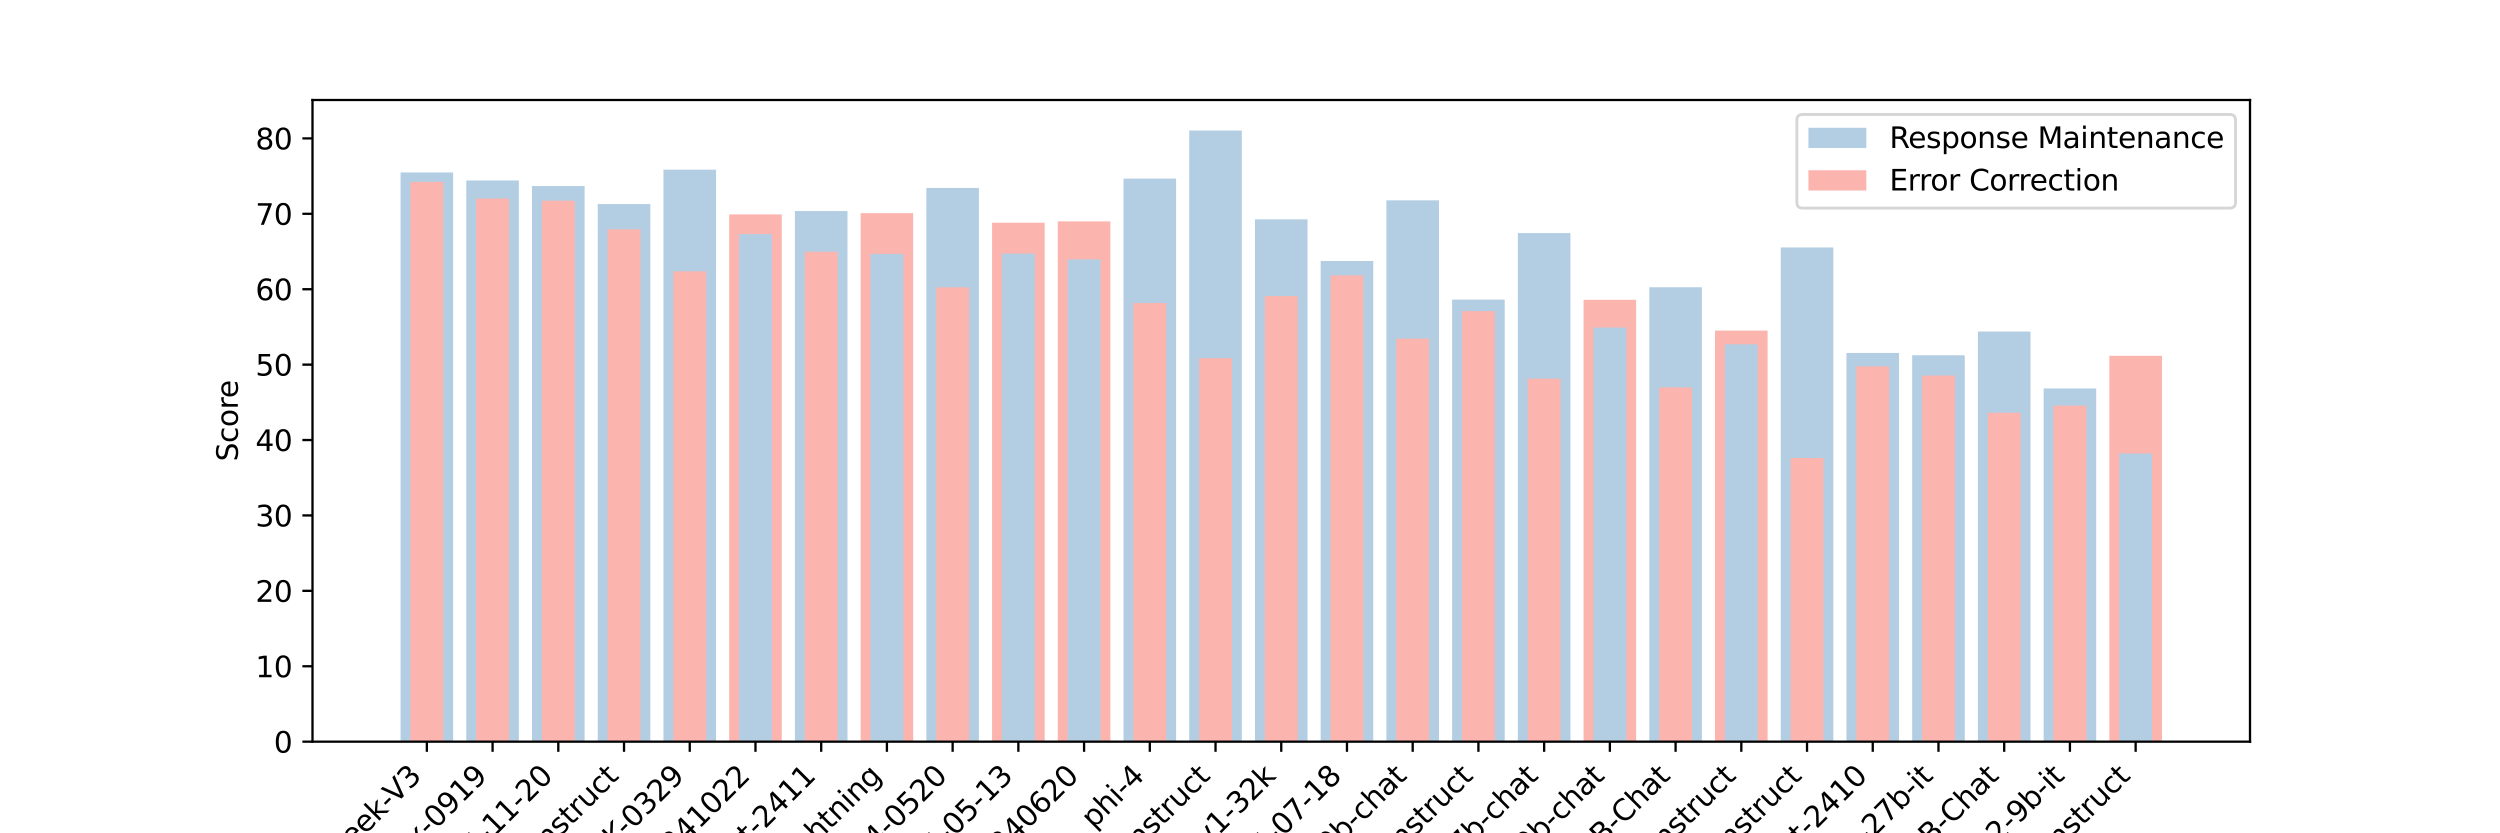 <?xml version="1.0" encoding="utf-8" standalone="no"?>
<!DOCTYPE svg PUBLIC "-//W3C//DTD SVG 1.1//EN"
  "http://www.w3.org/Graphics/SVG/1.1/DTD/svg11.dtd">
<svg xmlns:xlink="http://www.w3.org/1999/xlink" width="864pt" height="288pt" viewBox="0 0 864 288" xmlns="http://www.w3.org/2000/svg" version="1.1">
 <defs>
  <style type="text/css">*{stroke-linejoin: round; stroke-linecap: butt}</style>
 </defs>
 <g id="figure_1">
  <g id="patch_1">
   <path d="M 0 288 
L 864 288 
L 864 0 
L 0 0 
z
" style="fill: #ffffff"/>
  </g>
  <g id="axes_1">
   <g id="patch_2">
    <path d="M 108 256.32 
L 777.6 256.32 
L 777.6 34.56 
L 108 34.56 
z
" style="fill: #ffffff"/>
   </g>
   <g id="patch_3">
    <path d="M 138.436 256.32 
L 156.607 256.32 
L 156.607 59.61 
L 138.436 59.61 
z
" clip-path="url(#pe81046c44a)" style="fill: #b3cde3"/>
   </g>
   <g id="patch_4">
    <path d="M 141.843 256.32 
L 153.2 256.32 
L 153.2 62.842 
L 141.843 62.842 
z
" clip-path="url(#pe81046c44a)" style="fill: #fbb4ae"/>
   </g>
   <g id="patch_5">
    <path d="M 161.15 256.32 
L 179.321 256.32 
L 179.321 62.373 
L 161.15 62.373 
z
" clip-path="url(#pe81046c44a)" style="fill: #b3cde3"/>
   </g>
   <g id="patch_6">
    <path d="M 164.557 256.32 
L 175.914 256.32 
L 175.914 68.601 
L 164.557 68.601 
z
" clip-path="url(#pe81046c44a)" style="fill: #fbb4ae"/>
   </g>
   <g id="patch_7">
    <path d="M 183.864 256.32 
L 202.035 256.32 
L 202.035 64.301 
L 183.864 64.301 
z
" clip-path="url(#pe81046c44a)" style="fill: #b3cde3"/>
   </g>
   <g id="patch_8">
    <path d="M 187.271 256.32 
L 198.628 256.32 
L 198.628 69.357 
L 187.271 69.357 
z
" clip-path="url(#pe81046c44a)" style="fill: #fbb4ae"/>
   </g>
   <g id="patch_9">
    <path d="M 206.577 256.32 
L 224.748 256.32 
L 224.748 70.53 
L 206.577 70.53 
z
" clip-path="url(#pe81046c44a)" style="fill: #b3cde3"/>
   </g>
   <g id="patch_10">
    <path d="M 209.985 256.32 
L 221.341 256.32 
L 221.341 79.234 
L 209.985 79.234 
z
" clip-path="url(#pe81046c44a)" style="fill: #fbb4ae"/>
   </g>
   <g id="patch_11">
    <path d="M 229.291 256.32 
L 247.462 256.32 
L 247.462 58.646 
L 229.291 58.646 
z
" clip-path="url(#pe81046c44a)" style="fill: #b3cde3"/>
   </g>
   <g id="patch_12">
    <path d="M 232.698 256.32 
L 244.055 256.32 
L 244.055 93.776 
L 232.698 93.776 
z
" clip-path="url(#pe81046c44a)" style="fill: #fbb4ae"/>
   </g>
   <g id="patch_13">
    <path d="M 252.005 256.32 
L 270.176 256.32 
L 270.176 74.1 
L 252.005 74.1 
z
" clip-path="url(#pe81046c44a)" style="fill: #fbb4ae"/>
   </g>
   <g id="patch_14">
    <path d="M 255.412 256.32 
L 266.769 256.32 
L 266.769 80.902 
L 255.412 80.902 
z
" clip-path="url(#pe81046c44a)" style="fill: #b3cde3"/>
   </g>
   <g id="patch_15">
    <path d="M 274.719 256.32 
L 292.89 256.32 
L 292.89 72.953 
L 274.719 72.953 
z
" clip-path="url(#pe81046c44a)" style="fill: #b3cde3"/>
   </g>
   <g id="patch_16">
    <path d="M 278.126 256.32 
L 289.482 256.32 
L 289.482 87 
L 278.126 87 
z
" clip-path="url(#pe81046c44a)" style="fill: #fbb4ae"/>
   </g>
   <g id="patch_17">
    <path d="M 297.432 256.32 
L 315.603 256.32 
L 315.603 73.657 
L 297.432 73.657 
z
" clip-path="url(#pe81046c44a)" style="fill: #fbb4ae"/>
   </g>
   <g id="patch_18">
    <path d="M 300.839 256.32 
L 312.196 256.32 
L 312.196 87.73 
L 300.839 87.73 
z
" clip-path="url(#pe81046c44a)" style="fill: #b3cde3"/>
   </g>
   <g id="patch_19">
    <path d="M 320.146 256.32 
L 338.317 256.32 
L 338.317 64.953 
L 320.146 64.953 
z
" clip-path="url(#pe81046c44a)" style="fill: #b3cde3"/>
   </g>
   <g id="patch_20">
    <path d="M 323.553 256.32 
L 334.91 256.32 
L 334.91 99.301 
L 323.553 99.301 
z
" clip-path="url(#pe81046c44a)" style="fill: #fbb4ae"/>
   </g>
   <g id="patch_21">
    <path d="M 342.86 256.32 
L 361.031 256.32 
L 361.031 76.967 
L 342.86 76.967 
z
" clip-path="url(#pe81046c44a)" style="fill: #fbb4ae"/>
   </g>
   <g id="patch_22">
    <path d="M 346.267 256.32 
L 357.624 256.32 
L 357.624 87.652 
L 346.267 87.652 
z
" clip-path="url(#pe81046c44a)" style="fill: #b3cde3"/>
   </g>
   <g id="patch_23">
    <path d="M 365.573 256.32 
L 383.744 256.32 
L 383.744 76.524 
L 365.573 76.524 
z
" clip-path="url(#pe81046c44a)" style="fill: #fbb4ae"/>
   </g>
   <g id="patch_24">
    <path d="M 368.98 256.32 
L 380.337 256.32 
L 380.337 89.659 
L 368.98 89.659 
z
" clip-path="url(#pe81046c44a)" style="fill: #b3cde3"/>
   </g>
   <g id="patch_25">
    <path d="M 388.287 256.32 
L 406.458 256.32 
L 406.458 61.721 
L 388.287 61.721 
z
" clip-path="url(#pe81046c44a)" style="fill: #b3cde3"/>
   </g>
   <g id="patch_26">
    <path d="M 391.694 256.32 
L 403.051 256.32 
L 403.051 104.722 
L 391.694 104.722 
z
" clip-path="url(#pe81046c44a)" style="fill: #fbb4ae"/>
   </g>
   <g id="patch_27">
    <path d="M 411.001 256.32 
L 429.172 256.32 
L 429.172 45.12 
L 411.001 45.12 
z
" clip-path="url(#pe81046c44a)" style="fill: #b3cde3"/>
   </g>
   <g id="patch_28">
    <path d="M 414.408 256.32 
L 425.765 256.32 
L 425.765 123.799 
L 414.408 123.799 
z
" clip-path="url(#pe81046c44a)" style="fill: #fbb4ae"/>
   </g>
   <g id="patch_29">
    <path d="M 433.715 256.32 
L 451.885 256.32 
L 451.885 75.794 
L 433.715 75.794 
z
" clip-path="url(#pe81046c44a)" style="fill: #b3cde3"/>
   </g>
   <g id="patch_30">
    <path d="M 437.122 256.32 
L 448.478 256.32 
L 448.478 102.324 
L 437.122 102.324 
z
" clip-path="url(#pe81046c44a)" style="fill: #fbb4ae"/>
   </g>
   <g id="patch_31">
    <path d="M 456.428 256.32 
L 474.599 256.32 
L 474.599 90.206 
L 456.428 90.206 
z
" clip-path="url(#pe81046c44a)" style="fill: #b3cde3"/>
   </g>
   <g id="patch_32">
    <path d="M 459.835 256.32 
L 471.192 256.32 
L 471.192 95.184 
L 459.835 95.184 
z
" clip-path="url(#pe81046c44a)" style="fill: #fbb4ae"/>
   </g>
   <g id="patch_33">
    <path d="M 479.142 256.32 
L 497.313 256.32 
L 497.313 69.227 
L 479.142 69.227 
z
" clip-path="url(#pe81046c44a)" style="fill: #b3cde3"/>
   </g>
   <g id="patch_34">
    <path d="M 482.549 256.32 
L 493.906 256.32 
L 493.906 117.049 
L 482.549 117.049 
z
" clip-path="url(#pe81046c44a)" style="fill: #fbb4ae"/>
   </g>
   <g id="patch_35">
    <path d="M 501.856 256.32 
L 520.027 256.32 
L 520.027 103.549 
L 501.856 103.549 
z
" clip-path="url(#pe81046c44a)" style="fill: #b3cde3"/>
   </g>
   <g id="patch_36">
    <path d="M 505.263 256.32 
L 516.62 256.32 
L 516.62 107.537 
L 505.263 107.537 
z
" clip-path="url(#pe81046c44a)" style="fill: #fbb4ae"/>
   </g>
   <g id="patch_37">
    <path d="M 524.569 256.32 
L 542.74 256.32 
L 542.74 80.537 
L 524.569 80.537 
z
" clip-path="url(#pe81046c44a)" style="fill: #b3cde3"/>
   </g>
   <g id="patch_38">
    <path d="M 527.976 256.32 
L 539.333 256.32 
L 539.333 130.861 
L 527.976 130.861 
z
" clip-path="url(#pe81046c44a)" style="fill: #fbb4ae"/>
   </g>
   <g id="patch_39">
    <path d="M 547.283 256.32 
L 565.454 256.32 
L 565.454 103.601 
L 547.283 103.601 
z
" clip-path="url(#pe81046c44a)" style="fill: #fbb4ae"/>
   </g>
   <g id="patch_40">
    <path d="M 550.69 256.32 
L 562.047 256.32 
L 562.047 113.192 
L 550.69 113.192 
z
" clip-path="url(#pe81046c44a)" style="fill: #b3cde3"/>
   </g>
   <g id="patch_41">
    <path d="M 569.997 256.32 
L 588.168 256.32 
L 588.168 99.275 
L 569.997 99.275 
z
" clip-path="url(#pe81046c44a)" style="fill: #b3cde3"/>
   </g>
   <g id="patch_42">
    <path d="M 573.404 256.32 
L 584.761 256.32 
L 584.761 133.884 
L 573.404 133.884 
z
" clip-path="url(#pe81046c44a)" style="fill: #fbb4ae"/>
   </g>
   <g id="patch_43">
    <path d="M 592.71 256.32 
L 610.881 256.32 
L 610.881 114.26 
L 592.71 114.26 
z
" clip-path="url(#pe81046c44a)" style="fill: #fbb4ae"/>
   </g>
   <g id="patch_44">
    <path d="M 596.118 256.32 
L 607.474 256.32 
L 607.474 119.004 
L 596.118 119.004 
z
" clip-path="url(#pe81046c44a)" style="fill: #b3cde3"/>
   </g>
   <g id="patch_45">
    <path d="M 615.424 256.32 
L 633.595 256.32 
L 633.595 85.515 
L 615.424 85.515 
z
" clip-path="url(#pe81046c44a)" style="fill: #b3cde3"/>
   </g>
   <g id="patch_46">
    <path d="M 618.831 256.32 
L 630.188 256.32 
L 630.188 158.278 
L 618.831 158.278 
z
" clip-path="url(#pe81046c44a)" style="fill: #fbb4ae"/>
   </g>
   <g id="patch_47">
    <path d="M 638.138 256.32 
L 656.309 256.32 
L 656.309 121.974 
L 638.138 121.974 
z
" clip-path="url(#pe81046c44a)" style="fill: #b3cde3"/>
   </g>
   <g id="patch_48">
    <path d="M 641.545 256.32 
L 652.902 256.32 
L 652.902 126.613 
L 641.545 126.613 
z
" clip-path="url(#pe81046c44a)" style="fill: #fbb4ae"/>
   </g>
   <g id="patch_49">
    <path d="M 660.852 256.32 
L 679.023 256.32 
L 679.023 122.782 
L 660.852 122.782 
z
" clip-path="url(#pe81046c44a)" style="fill: #b3cde3"/>
   </g>
   <g id="patch_50">
    <path d="M 664.259 256.32 
L 675.615 256.32 
L 675.615 129.793 
L 664.259 129.793 
z
" clip-path="url(#pe81046c44a)" style="fill: #fbb4ae"/>
   </g>
   <g id="patch_51">
    <path d="M 683.565 256.32 
L 701.736 256.32 
L 701.736 114.573 
L 683.565 114.573 
z
" clip-path="url(#pe81046c44a)" style="fill: #b3cde3"/>
   </g>
   <g id="patch_52">
    <path d="M 686.972 256.32 
L 698.329 256.32 
L 698.329 142.641 
L 686.972 142.641 
z
" clip-path="url(#pe81046c44a)" style="fill: #fbb4ae"/>
   </g>
   <g id="patch_53">
    <path d="M 706.279 256.32 
L 724.45 256.32 
L 724.45 134.249 
L 706.279 134.249 
z
" clip-path="url(#pe81046c44a)" style="fill: #b3cde3"/>
   </g>
   <g id="patch_54">
    <path d="M 709.686 256.32 
L 721.043 256.32 
L 721.043 140.191 
L 709.686 140.191 
z
" clip-path="url(#pe81046c44a)" style="fill: #fbb4ae"/>
   </g>
   <g id="patch_55">
    <path d="M 728.993 256.32 
L 747.164 256.32 
L 747.164 122.965 
L 728.993 122.965 
z
" clip-path="url(#pe81046c44a)" style="fill: #fbb4ae"/>
   </g>
   <g id="patch_56">
    <path d="M 732.4 256.32 
L 743.757 256.32 
L 743.757 156.74 
L 732.4 156.74 
z
" clip-path="url(#pe81046c44a)" style="fill: #b3cde3"/>
   </g>
   <g id="matplotlib.axis_1">
    <g id="xtick_1">
     <g id="line2d_1">
      <defs>
       <path id="m88b5a52dbf" d="M 0 0 
L 0 3.5 
" style="stroke: #000000; stroke-width: 0.8"/>
      </defs>
      <g>
       <use xlink:href="#m88b5a52dbf" x="147.522" y="256.32" style="stroke: #000000; stroke-width: 0.8"/>
      </g>
     </g>
     <g id="text_1">
      <!-- DeepSeek-V3 -->
      <g transform="translate(98.659 316.086) rotate(-45) scale(0.1 -0.1)">
       <defs>
        <path id="DejaVuSans-44" d="M 1259 4147 
L 1259 519 
L 2022 519 
Q 2988 519 3436 956 
Q 3884 1394 3884 2338 
Q 3884 3275 3436 3711 
Q 2988 4147 2022 4147 
L 1259 4147 
z
M 628 4666 
L 1925 4666 
Q 3281 4666 3915 4102 
Q 4550 3538 4550 2338 
Q 4550 1131 3912 565 
Q 3275 0 1925 0 
L 628 0 
L 628 4666 
z
" transform="scale(0.016)"/>
        <path id="DejaVuSans-65" d="M 3597 1894 
L 3597 1613 
L 953 1613 
Q 991 1019 1311 708 
Q 1631 397 2203 397 
Q 2534 397 2845 478 
Q 3156 559 3463 722 
L 3463 178 
Q 3153 47 2828 -22 
Q 2503 -91 2169 -91 
Q 1331 -91 842 396 
Q 353 884 353 1716 
Q 353 2575 817 3079 
Q 1281 3584 2069 3584 
Q 2775 3584 3186 3129 
Q 3597 2675 3597 1894 
z
M 3022 2063 
Q 3016 2534 2758 2815 
Q 2500 3097 2075 3097 
Q 1594 3097 1305 2825 
Q 1016 2553 972 2059 
L 3022 2063 
z
" transform="scale(0.016)"/>
        <path id="DejaVuSans-70" d="M 1159 525 
L 1159 -1331 
L 581 -1331 
L 581 3500 
L 1159 3500 
L 1159 2969 
Q 1341 3281 1617 3432 
Q 1894 3584 2278 3584 
Q 2916 3584 3314 3078 
Q 3713 2572 3713 1747 
Q 3713 922 3314 415 
Q 2916 -91 2278 -91 
Q 1894 -91 1617 61 
Q 1341 213 1159 525 
z
M 3116 1747 
Q 3116 2381 2855 2742 
Q 2594 3103 2138 3103 
Q 1681 3103 1420 2742 
Q 1159 2381 1159 1747 
Q 1159 1113 1420 752 
Q 1681 391 2138 391 
Q 2594 391 2855 752 
Q 3116 1113 3116 1747 
z
" transform="scale(0.016)"/>
        <path id="DejaVuSans-53" d="M 3425 4513 
L 3425 3897 
Q 3066 4069 2747 4153 
Q 2428 4238 2131 4238 
Q 1616 4238 1336 4038 
Q 1056 3838 1056 3469 
Q 1056 3159 1242 3001 
Q 1428 2844 1947 2747 
L 2328 2669 
Q 3034 2534 3370 2195 
Q 3706 1856 3706 1288 
Q 3706 609 3251 259 
Q 2797 -91 1919 -91 
Q 1588 -91 1214 -16 
Q 841 59 441 206 
L 441 856 
Q 825 641 1194 531 
Q 1563 422 1919 422 
Q 2459 422 2753 634 
Q 3047 847 3047 1241 
Q 3047 1584 2836 1778 
Q 2625 1972 2144 2069 
L 1759 2144 
Q 1053 2284 737 2584 
Q 422 2884 422 3419 
Q 422 4038 858 4394 
Q 1294 4750 2059 4750 
Q 2388 4750 2728 4690 
Q 3069 4631 3425 4513 
z
" transform="scale(0.016)"/>
        <path id="DejaVuSans-6b" d="M 581 4863 
L 1159 4863 
L 1159 1991 
L 2875 3500 
L 3609 3500 
L 1753 1863 
L 3688 0 
L 2938 0 
L 1159 1709 
L 1159 0 
L 581 0 
L 581 4863 
z
" transform="scale(0.016)"/>
        <path id="DejaVuSans-2d" d="M 313 2009 
L 1997 2009 
L 1997 1497 
L 313 1497 
L 313 2009 
z
" transform="scale(0.016)"/>
        <path id="DejaVuSans-56" d="M 1831 0 
L 50 4666 
L 709 4666 
L 2188 738 
L 3669 4666 
L 4325 4666 
L 2547 0 
L 1831 0 
z
" transform="scale(0.016)"/>
        <path id="DejaVuSans-33" d="M 2597 2516 
Q 3050 2419 3304 2112 
Q 3559 1806 3559 1356 
Q 3559 666 3084 287 
Q 2609 -91 1734 -91 
Q 1441 -91 1130 -33 
Q 819 25 488 141 
L 488 750 
Q 750 597 1062 519 
Q 1375 441 1716 441 
Q 2309 441 2620 675 
Q 2931 909 2931 1356 
Q 2931 1769 2642 2001 
Q 2353 2234 1838 2234 
L 1294 2234 
L 1294 2753 
L 1863 2753 
Q 2328 2753 2575 2939 
Q 2822 3125 2822 3475 
Q 2822 3834 2567 4026 
Q 2313 4219 1838 4219 
Q 1578 4219 1281 4162 
Q 984 4106 628 3988 
L 628 4550 
Q 988 4650 1302 4700 
Q 1616 4750 1894 4750 
Q 2613 4750 3031 4423 
Q 3450 4097 3450 3541 
Q 3450 3153 3228 2886 
Q 3006 2619 2597 2516 
z
" transform="scale(0.016)"/>
       </defs>
       <use xlink:href="#DejaVuSans-44"/>
       <use xlink:href="#DejaVuSans-65" transform="translate(77.002 0)"/>
       <use xlink:href="#DejaVuSans-65" transform="translate(138.525 0)"/>
       <use xlink:href="#DejaVuSans-70" transform="translate(200.049 0)"/>
       <use xlink:href="#DejaVuSans-53" transform="translate(263.525 0)"/>
       <use xlink:href="#DejaVuSans-65" transform="translate(327.002 0)"/>
       <use xlink:href="#DejaVuSans-65" transform="translate(388.525 0)"/>
       <use xlink:href="#DejaVuSans-6b" transform="translate(450.049 0)"/>
       <use xlink:href="#DejaVuSans-2d" transform="translate(507.959 0)"/>
       <use xlink:href="#DejaVuSans-56" transform="translate(538.168 0)"/>
       <use xlink:href="#DejaVuSans-33" transform="translate(606.576 0)"/>
      </g>
     </g>
    </g>
    <g id="xtick_2">
     <g id="line2d_2">
      <g>
       <use xlink:href="#m88b5a52dbf" x="170.236" y="256.32" style="stroke: #000000; stroke-width: 0.8"/>
      </g>
     </g>
     <g id="text_2">
      <!-- qwen-max-0919 -->
      <g transform="translate(111.157 326.301) rotate(-45) scale(0.1 -0.1)">
       <defs>
        <path id="DejaVuSans-71" d="M 947 1747 
Q 947 1113 1208 752 
Q 1469 391 1925 391 
Q 2381 391 2643 752 
Q 2906 1113 2906 1747 
Q 2906 2381 2643 2742 
Q 2381 3103 1925 3103 
Q 1469 3103 1208 2742 
Q 947 2381 947 1747 
z
M 2906 525 
Q 2725 213 2448 61 
Q 2172 -91 1784 -91 
Q 1150 -91 751 415 
Q 353 922 353 1747 
Q 353 2572 751 3078 
Q 1150 3584 1784 3584 
Q 2172 3584 2448 3432 
Q 2725 3281 2906 2969 
L 2906 3500 
L 3481 3500 
L 3481 -1331 
L 2906 -1331 
L 2906 525 
z
" transform="scale(0.016)"/>
        <path id="DejaVuSans-77" d="M 269 3500 
L 844 3500 
L 1563 769 
L 2278 3500 
L 2956 3500 
L 3675 769 
L 4391 3500 
L 4966 3500 
L 4050 0 
L 3372 0 
L 2619 2869 
L 1863 0 
L 1184 0 
L 269 3500 
z
" transform="scale(0.016)"/>
        <path id="DejaVuSans-6e" d="M 3513 2113 
L 3513 0 
L 2938 0 
L 2938 2094 
Q 2938 2591 2744 2837 
Q 2550 3084 2163 3084 
Q 1697 3084 1428 2787 
Q 1159 2491 1159 1978 
L 1159 0 
L 581 0 
L 581 3500 
L 1159 3500 
L 1159 2956 
Q 1366 3272 1645 3428 
Q 1925 3584 2291 3584 
Q 2894 3584 3203 3211 
Q 3513 2838 3513 2113 
z
" transform="scale(0.016)"/>
        <path id="DejaVuSans-6d" d="M 3328 2828 
Q 3544 3216 3844 3400 
Q 4144 3584 4550 3584 
Q 5097 3584 5394 3201 
Q 5691 2819 5691 2113 
L 5691 0 
L 5113 0 
L 5113 2094 
Q 5113 2597 4934 2840 
Q 4756 3084 4391 3084 
Q 3944 3084 3684 2787 
Q 3425 2491 3425 1978 
L 3425 0 
L 2847 0 
L 2847 2094 
Q 2847 2600 2669 2842 
Q 2491 3084 2119 3084 
Q 1678 3084 1418 2786 
Q 1159 2488 1159 1978 
L 1159 0 
L 581 0 
L 581 3500 
L 1159 3500 
L 1159 2956 
Q 1356 3278 1631 3431 
Q 1906 3584 2284 3584 
Q 2666 3584 2933 3390 
Q 3200 3197 3328 2828 
z
" transform="scale(0.016)"/>
        <path id="DejaVuSans-61" d="M 2194 1759 
Q 1497 1759 1228 1600 
Q 959 1441 959 1056 
Q 959 750 1161 570 
Q 1363 391 1709 391 
Q 2188 391 2477 730 
Q 2766 1069 2766 1631 
L 2766 1759 
L 2194 1759 
z
M 3341 1997 
L 3341 0 
L 2766 0 
L 2766 531 
Q 2569 213 2275 61 
Q 1981 -91 1556 -91 
Q 1019 -91 701 211 
Q 384 513 384 1019 
Q 384 1609 779 1909 
Q 1175 2209 1959 2209 
L 2766 2209 
L 2766 2266 
Q 2766 2663 2505 2880 
Q 2244 3097 1772 3097 
Q 1472 3097 1187 3025 
Q 903 2953 641 2809 
L 641 3341 
Q 956 3463 1253 3523 
Q 1550 3584 1831 3584 
Q 2591 3584 2966 3190 
Q 3341 2797 3341 1997 
z
" transform="scale(0.016)"/>
        <path id="DejaVuSans-78" d="M 3513 3500 
L 2247 1797 
L 3578 0 
L 2900 0 
L 1881 1375 
L 863 0 
L 184 0 
L 1544 1831 
L 300 3500 
L 978 3500 
L 1906 2253 
L 2834 3500 
L 3513 3500 
z
" transform="scale(0.016)"/>
        <path id="DejaVuSans-30" d="M 2034 4250 
Q 1547 4250 1301 3770 
Q 1056 3291 1056 2328 
Q 1056 1369 1301 889 
Q 1547 409 2034 409 
Q 2525 409 2770 889 
Q 3016 1369 3016 2328 
Q 3016 3291 2770 3770 
Q 2525 4250 2034 4250 
z
M 2034 4750 
Q 2819 4750 3233 4129 
Q 3647 3509 3647 2328 
Q 3647 1150 3233 529 
Q 2819 -91 2034 -91 
Q 1250 -91 836 529 
Q 422 1150 422 2328 
Q 422 3509 836 4129 
Q 1250 4750 2034 4750 
z
" transform="scale(0.016)"/>
        <path id="DejaVuSans-39" d="M 703 97 
L 703 672 
Q 941 559 1184 500 
Q 1428 441 1663 441 
Q 2288 441 2617 861 
Q 2947 1281 2994 2138 
Q 2813 1869 2534 1725 
Q 2256 1581 1919 1581 
Q 1219 1581 811 2004 
Q 403 2428 403 3163 
Q 403 3881 828 4315 
Q 1253 4750 1959 4750 
Q 2769 4750 3195 4129 
Q 3622 3509 3622 2328 
Q 3622 1225 3098 567 
Q 2575 -91 1691 -91 
Q 1453 -91 1209 -44 
Q 966 3 703 97 
z
M 1959 2075 
Q 2384 2075 2632 2365 
Q 2881 2656 2881 3163 
Q 2881 3666 2632 3958 
Q 2384 4250 1959 4250 
Q 1534 4250 1286 3958 
Q 1038 3666 1038 3163 
Q 1038 2656 1286 2365 
Q 1534 2075 1959 2075 
z
" transform="scale(0.016)"/>
        <path id="DejaVuSans-31" d="M 794 531 
L 1825 531 
L 1825 4091 
L 703 3866 
L 703 4441 
L 1819 4666 
L 2450 4666 
L 2450 531 
L 3481 531 
L 3481 0 
L 794 0 
L 794 531 
z
" transform="scale(0.016)"/>
       </defs>
       <use xlink:href="#DejaVuSans-71"/>
       <use xlink:href="#DejaVuSans-77" transform="translate(63.477 0)"/>
       <use xlink:href="#DejaVuSans-65" transform="translate(145.264 0)"/>
       <use xlink:href="#DejaVuSans-6e" transform="translate(206.787 0)"/>
       <use xlink:href="#DejaVuSans-2d" transform="translate(270.166 0)"/>
       <use xlink:href="#DejaVuSans-6d" transform="translate(306.25 0)"/>
       <use xlink:href="#DejaVuSans-61" transform="translate(403.662 0)"/>
       <use xlink:href="#DejaVuSans-78" transform="translate(464.941 0)"/>
       <use xlink:href="#DejaVuSans-2d" transform="translate(524.121 0)"/>
       <use xlink:href="#DejaVuSans-30" transform="translate(560.205 0)"/>
       <use xlink:href="#DejaVuSans-39" transform="translate(623.828 0)"/>
       <use xlink:href="#DejaVuSans-31" transform="translate(687.451 0)"/>
       <use xlink:href="#DejaVuSans-39" transform="translate(751.074 0)"/>
      </g>
     </g>
    </g>
    <g id="xtick_3">
     <g id="line2d_3">
      <g>
       <use xlink:href="#m88b5a52dbf" x="192.949" y="256.32" style="stroke: #000000; stroke-width: 0.8"/>
      </g>
     </g>
     <g id="text_3">
      <!-- gpt-4o-2024-11-20 -->
      <g transform="translate(124.574 335.597) rotate(-45) scale(0.1 -0.1)">
       <defs>
        <path id="DejaVuSans-67" d="M 2906 1791 
Q 2906 2416 2648 2759 
Q 2391 3103 1925 3103 
Q 1463 3103 1205 2759 
Q 947 2416 947 1791 
Q 947 1169 1205 825 
Q 1463 481 1925 481 
Q 2391 481 2648 825 
Q 2906 1169 2906 1791 
z
M 3481 434 
Q 3481 -459 3084 -895 
Q 2688 -1331 1869 -1331 
Q 1566 -1331 1297 -1286 
Q 1028 -1241 775 -1147 
L 775 -588 
Q 1028 -725 1275 -790 
Q 1522 -856 1778 -856 
Q 2344 -856 2625 -561 
Q 2906 -266 2906 331 
L 2906 616 
Q 2728 306 2450 153 
Q 2172 0 1784 0 
Q 1141 0 747 490 
Q 353 981 353 1791 
Q 353 2603 747 3093 
Q 1141 3584 1784 3584 
Q 2172 3584 2450 3431 
Q 2728 3278 2906 2969 
L 2906 3500 
L 3481 3500 
L 3481 434 
z
" transform="scale(0.016)"/>
        <path id="DejaVuSans-74" d="M 1172 4494 
L 1172 3500 
L 2356 3500 
L 2356 3053 
L 1172 3053 
L 1172 1153 
Q 1172 725 1289 603 
Q 1406 481 1766 481 
L 2356 481 
L 2356 0 
L 1766 0 
Q 1100 0 847 248 
Q 594 497 594 1153 
L 594 3053 
L 172 3053 
L 172 3500 
L 594 3500 
L 594 4494 
L 1172 4494 
z
" transform="scale(0.016)"/>
        <path id="DejaVuSans-34" d="M 2419 4116 
L 825 1625 
L 2419 1625 
L 2419 4116 
z
M 2253 4666 
L 3047 4666 
L 3047 1625 
L 3713 1625 
L 3713 1100 
L 3047 1100 
L 3047 0 
L 2419 0 
L 2419 1100 
L 313 1100 
L 313 1709 
L 2253 4666 
z
" transform="scale(0.016)"/>
        <path id="DejaVuSans-6f" d="M 1959 3097 
Q 1497 3097 1228 2736 
Q 959 2375 959 1747 
Q 959 1119 1226 758 
Q 1494 397 1959 397 
Q 2419 397 2687 759 
Q 2956 1122 2956 1747 
Q 2956 2369 2687 2733 
Q 2419 3097 1959 3097 
z
M 1959 3584 
Q 2709 3584 3137 3096 
Q 3566 2609 3566 1747 
Q 3566 888 3137 398 
Q 2709 -91 1959 -91 
Q 1206 -91 779 398 
Q 353 888 353 1747 
Q 353 2609 779 3096 
Q 1206 3584 1959 3584 
z
" transform="scale(0.016)"/>
        <path id="DejaVuSans-32" d="M 1228 531 
L 3431 531 
L 3431 0 
L 469 0 
L 469 531 
Q 828 903 1448 1529 
Q 2069 2156 2228 2338 
Q 2531 2678 2651 2914 
Q 2772 3150 2772 3378 
Q 2772 3750 2511 3984 
Q 2250 4219 1831 4219 
Q 1534 4219 1204 4116 
Q 875 4013 500 3803 
L 500 4441 
Q 881 4594 1212 4672 
Q 1544 4750 1819 4750 
Q 2544 4750 2975 4387 
Q 3406 4025 3406 3419 
Q 3406 3131 3298 2873 
Q 3191 2616 2906 2266 
Q 2828 2175 2409 1742 
Q 1991 1309 1228 531 
z
" transform="scale(0.016)"/>
       </defs>
       <use xlink:href="#DejaVuSans-67"/>
       <use xlink:href="#DejaVuSans-70" transform="translate(63.477 0)"/>
       <use xlink:href="#DejaVuSans-74" transform="translate(126.953 0)"/>
       <use xlink:href="#DejaVuSans-2d" transform="translate(166.162 0)"/>
       <use xlink:href="#DejaVuSans-34" transform="translate(202.246 0)"/>
       <use xlink:href="#DejaVuSans-6f" transform="translate(265.869 0)"/>
       <use xlink:href="#DejaVuSans-2d" transform="translate(328.926 0)"/>
       <use xlink:href="#DejaVuSans-32" transform="translate(365.01 0)"/>
       <use xlink:href="#DejaVuSans-30" transform="translate(428.633 0)"/>
       <use xlink:href="#DejaVuSans-32" transform="translate(492.256 0)"/>
       <use xlink:href="#DejaVuSans-34" transform="translate(555.879 0)"/>
       <use xlink:href="#DejaVuSans-2d" transform="translate(619.502 0)"/>
       <use xlink:href="#DejaVuSans-31" transform="translate(655.586 0)"/>
       <use xlink:href="#DejaVuSans-31" transform="translate(719.209 0)"/>
       <use xlink:href="#DejaVuSans-2d" transform="translate(782.832 0)"/>
       <use xlink:href="#DejaVuSans-32" transform="translate(818.916 0)"/>
       <use xlink:href="#DejaVuSans-30" transform="translate(882.539 0)"/>
      </g>
     </g>
    </g>
    <g id="xtick_4">
     <g id="line2d_4">
      <g>
       <use xlink:href="#m88b5a52dbf" x="215.663" y="256.32" style="stroke: #000000; stroke-width: 0.8"/>
      </g>
     </g>
     <g id="text_4">
      <!-- Qwen2.5-72B-Instruct -->
      <g transform="translate(136.743 346.142) rotate(-45) scale(0.1 -0.1)">
       <defs>
        <path id="DejaVuSans-51" d="M 2522 4238 
Q 1834 4238 1429 3725 
Q 1025 3213 1025 2328 
Q 1025 1447 1429 934 
Q 1834 422 2522 422 
Q 3209 422 3611 934 
Q 4013 1447 4013 2328 
Q 4013 3213 3611 3725 
Q 3209 4238 2522 4238 
z
M 3406 84 
L 4238 -825 
L 3475 -825 
L 2784 -78 
Q 2681 -84 2626 -87 
Q 2572 -91 2522 -91 
Q 1538 -91 948 567 
Q 359 1225 359 2328 
Q 359 3434 948 4092 
Q 1538 4750 2522 4750 
Q 3503 4750 4090 4092 
Q 4678 3434 4678 2328 
Q 4678 1516 4351 937 
Q 4025 359 3406 84 
z
" transform="scale(0.016)"/>
        <path id="DejaVuSans-2e" d="M 684 794 
L 1344 794 
L 1344 0 
L 684 0 
L 684 794 
z
" transform="scale(0.016)"/>
        <path id="DejaVuSans-35" d="M 691 4666 
L 3169 4666 
L 3169 4134 
L 1269 4134 
L 1269 2991 
Q 1406 3038 1543 3061 
Q 1681 3084 1819 3084 
Q 2600 3084 3056 2656 
Q 3513 2228 3513 1497 
Q 3513 744 3044 326 
Q 2575 -91 1722 -91 
Q 1428 -91 1123 -41 
Q 819 9 494 109 
L 494 744 
Q 775 591 1075 516 
Q 1375 441 1709 441 
Q 2250 441 2565 725 
Q 2881 1009 2881 1497 
Q 2881 1984 2565 2268 
Q 2250 2553 1709 2553 
Q 1456 2553 1204 2497 
Q 953 2441 691 2322 
L 691 4666 
z
" transform="scale(0.016)"/>
        <path id="DejaVuSans-37" d="M 525 4666 
L 3525 4666 
L 3525 4397 
L 1831 0 
L 1172 0 
L 2766 4134 
L 525 4134 
L 525 4666 
z
" transform="scale(0.016)"/>
        <path id="DejaVuSans-42" d="M 1259 2228 
L 1259 519 
L 2272 519 
Q 2781 519 3026 730 
Q 3272 941 3272 1375 
Q 3272 1813 3026 2020 
Q 2781 2228 2272 2228 
L 1259 2228 
z
M 1259 4147 
L 1259 2741 
L 2194 2741 
Q 2656 2741 2882 2914 
Q 3109 3088 3109 3444 
Q 3109 3797 2882 3972 
Q 2656 4147 2194 4147 
L 1259 4147 
z
M 628 4666 
L 2241 4666 
Q 2963 4666 3353 4366 
Q 3744 4066 3744 3513 
Q 3744 3084 3544 2831 
Q 3344 2578 2956 2516 
Q 3422 2416 3680 2098 
Q 3938 1781 3938 1306 
Q 3938 681 3513 340 
Q 3088 0 2303 0 
L 628 0 
L 628 4666 
z
" transform="scale(0.016)"/>
        <path id="DejaVuSans-49" d="M 628 4666 
L 1259 4666 
L 1259 0 
L 628 0 
L 628 4666 
z
" transform="scale(0.016)"/>
        <path id="DejaVuSans-73" d="M 2834 3397 
L 2834 2853 
Q 2591 2978 2328 3040 
Q 2066 3103 1784 3103 
Q 1356 3103 1142 2972 
Q 928 2841 928 2578 
Q 928 2378 1081 2264 
Q 1234 2150 1697 2047 
L 1894 2003 
Q 2506 1872 2764 1633 
Q 3022 1394 3022 966 
Q 3022 478 2636 193 
Q 2250 -91 1575 -91 
Q 1294 -91 989 -36 
Q 684 19 347 128 
L 347 722 
Q 666 556 975 473 
Q 1284 391 1588 391 
Q 1994 391 2212 530 
Q 2431 669 2431 922 
Q 2431 1156 2273 1281 
Q 2116 1406 1581 1522 
L 1381 1569 
Q 847 1681 609 1914 
Q 372 2147 372 2553 
Q 372 3047 722 3315 
Q 1072 3584 1716 3584 
Q 2034 3584 2315 3537 
Q 2597 3491 2834 3397 
z
" transform="scale(0.016)"/>
        <path id="DejaVuSans-72" d="M 2631 2963 
Q 2534 3019 2420 3045 
Q 2306 3072 2169 3072 
Q 1681 3072 1420 2755 
Q 1159 2438 1159 1844 
L 1159 0 
L 581 0 
L 581 3500 
L 1159 3500 
L 1159 2956 
Q 1341 3275 1631 3429 
Q 1922 3584 2338 3584 
Q 2397 3584 2469 3576 
Q 2541 3569 2628 3553 
L 2631 2963 
z
" transform="scale(0.016)"/>
        <path id="DejaVuSans-75" d="M 544 1381 
L 544 3500 
L 1119 3500 
L 1119 1403 
Q 1119 906 1312 657 
Q 1506 409 1894 409 
Q 2359 409 2629 706 
Q 2900 1003 2900 1516 
L 2900 3500 
L 3475 3500 
L 3475 0 
L 2900 0 
L 2900 538 
Q 2691 219 2414 64 
Q 2138 -91 1772 -91 
Q 1169 -91 856 284 
Q 544 659 544 1381 
z
M 1991 3584 
L 1991 3584 
z
" transform="scale(0.016)"/>
        <path id="DejaVuSans-63" d="M 3122 3366 
L 3122 2828 
Q 2878 2963 2633 3030 
Q 2388 3097 2138 3097 
Q 1578 3097 1268 2742 
Q 959 2388 959 1747 
Q 959 1106 1268 751 
Q 1578 397 2138 397 
Q 2388 397 2633 464 
Q 2878 531 3122 666 
L 3122 134 
Q 2881 22 2623 -34 
Q 2366 -91 2075 -91 
Q 1284 -91 818 406 
Q 353 903 353 1747 
Q 353 2603 823 3093 
Q 1294 3584 2113 3584 
Q 2378 3584 2631 3529 
Q 2884 3475 3122 3366 
z
" transform="scale(0.016)"/>
       </defs>
       <use xlink:href="#DejaVuSans-51"/>
       <use xlink:href="#DejaVuSans-77" transform="translate(78.711 0)"/>
       <use xlink:href="#DejaVuSans-65" transform="translate(160.498 0)"/>
       <use xlink:href="#DejaVuSans-6e" transform="translate(222.021 0)"/>
       <use xlink:href="#DejaVuSans-32" transform="translate(285.4 0)"/>
       <use xlink:href="#DejaVuSans-2e" transform="translate(349.023 0)"/>
       <use xlink:href="#DejaVuSans-35" transform="translate(380.811 0)"/>
       <use xlink:href="#DejaVuSans-2d" transform="translate(444.434 0)"/>
       <use xlink:href="#DejaVuSans-37" transform="translate(480.518 0)"/>
       <use xlink:href="#DejaVuSans-32" transform="translate(544.141 0)"/>
       <use xlink:href="#DejaVuSans-42" transform="translate(607.764 0)"/>
       <use xlink:href="#DejaVuSans-2d" transform="translate(676.367 0)"/>
       <use xlink:href="#DejaVuSans-49" transform="translate(712.451 0)"/>
       <use xlink:href="#DejaVuSans-6e" transform="translate(741.943 0)"/>
       <use xlink:href="#DejaVuSans-73" transform="translate(805.322 0)"/>
       <use xlink:href="#DejaVuSans-74" transform="translate(857.422 0)"/>
       <use xlink:href="#DejaVuSans-72" transform="translate(896.631 0)"/>
       <use xlink:href="#DejaVuSans-75" transform="translate(937.744 0)"/>
       <use xlink:href="#DejaVuSans-63" transform="translate(1001.123 0)"/>
       <use xlink:href="#DejaVuSans-74" transform="translate(1056.104 0)"/>
      </g>
     </g>
    </g>
    <g id="xtick_5">
     <g id="line2d_5">
      <g>
       <use xlink:href="#m88b5a52dbf" x="238.377" y="256.32" style="stroke: #000000; stroke-width: 0.8"/>
      </g>
     </g>
     <g id="text_5">
      <!-- ERNIE-4.0-8K-0329 -->
      <g transform="translate(170.393 335.206) rotate(-45) scale(0.1 -0.1)">
       <defs>
        <path id="DejaVuSans-45" d="M 628 4666 
L 3578 4666 
L 3578 4134 
L 1259 4134 
L 1259 2753 
L 3481 2753 
L 3481 2222 
L 1259 2222 
L 1259 531 
L 3634 531 
L 3634 0 
L 628 0 
L 628 4666 
z
" transform="scale(0.016)"/>
        <path id="DejaVuSans-52" d="M 2841 2188 
Q 3044 2119 3236 1894 
Q 3428 1669 3622 1275 
L 4263 0 
L 3584 0 
L 2988 1197 
Q 2756 1666 2539 1819 
Q 2322 1972 1947 1972 
L 1259 1972 
L 1259 0 
L 628 0 
L 628 4666 
L 2053 4666 
Q 2853 4666 3247 4331 
Q 3641 3997 3641 3322 
Q 3641 2881 3436 2590 
Q 3231 2300 2841 2188 
z
M 1259 4147 
L 1259 2491 
L 2053 2491 
Q 2509 2491 2742 2702 
Q 2975 2913 2975 3322 
Q 2975 3731 2742 3939 
Q 2509 4147 2053 4147 
L 1259 4147 
z
" transform="scale(0.016)"/>
        <path id="DejaVuSans-4e" d="M 628 4666 
L 1478 4666 
L 3547 763 
L 3547 4666 
L 4159 4666 
L 4159 0 
L 3309 0 
L 1241 3903 
L 1241 0 
L 628 0 
L 628 4666 
z
" transform="scale(0.016)"/>
        <path id="DejaVuSans-38" d="M 2034 2216 
Q 1584 2216 1326 1975 
Q 1069 1734 1069 1313 
Q 1069 891 1326 650 
Q 1584 409 2034 409 
Q 2484 409 2743 651 
Q 3003 894 3003 1313 
Q 3003 1734 2745 1975 
Q 2488 2216 2034 2216 
z
M 1403 2484 
Q 997 2584 770 2862 
Q 544 3141 544 3541 
Q 544 4100 942 4425 
Q 1341 4750 2034 4750 
Q 2731 4750 3128 4425 
Q 3525 4100 3525 3541 
Q 3525 3141 3298 2862 
Q 3072 2584 2669 2484 
Q 3125 2378 3379 2068 
Q 3634 1759 3634 1313 
Q 3634 634 3220 271 
Q 2806 -91 2034 -91 
Q 1263 -91 848 271 
Q 434 634 434 1313 
Q 434 1759 690 2068 
Q 947 2378 1403 2484 
z
M 1172 3481 
Q 1172 3119 1398 2916 
Q 1625 2713 2034 2713 
Q 2441 2713 2670 2916 
Q 2900 3119 2900 3481 
Q 2900 3844 2670 4047 
Q 2441 4250 2034 4250 
Q 1625 4250 1398 4047 
Q 1172 3844 1172 3481 
z
" transform="scale(0.016)"/>
        <path id="DejaVuSans-4b" d="M 628 4666 
L 1259 4666 
L 1259 2694 
L 3353 4666 
L 4166 4666 
L 1850 2491 
L 4331 0 
L 3500 0 
L 1259 2247 
L 1259 0 
L 628 0 
L 628 4666 
z
" transform="scale(0.016)"/>
       </defs>
       <use xlink:href="#DejaVuSans-45"/>
       <use xlink:href="#DejaVuSans-52" transform="translate(63.184 0)"/>
       <use xlink:href="#DejaVuSans-4e" transform="translate(132.666 0)"/>
       <use xlink:href="#DejaVuSans-49" transform="translate(207.471 0)"/>
       <use xlink:href="#DejaVuSans-45" transform="translate(236.963 0)"/>
       <use xlink:href="#DejaVuSans-2d" transform="translate(300.146 0)"/>
       <use xlink:href="#DejaVuSans-34" transform="translate(336.23 0)"/>
       <use xlink:href="#DejaVuSans-2e" transform="translate(399.854 0)"/>
       <use xlink:href="#DejaVuSans-30" transform="translate(431.641 0)"/>
       <use xlink:href="#DejaVuSans-2d" transform="translate(495.264 0)"/>
       <use xlink:href="#DejaVuSans-38" transform="translate(531.348 0)"/>
       <use xlink:href="#DejaVuSans-4b" transform="translate(594.971 0)"/>
       <use xlink:href="#DejaVuSans-2d" transform="translate(650.047 0)"/>
       <use xlink:href="#DejaVuSans-30" transform="translate(686.131 0)"/>
       <use xlink:href="#DejaVuSans-33" transform="translate(749.754 0)"/>
       <use xlink:href="#DejaVuSans-32" transform="translate(813.377 0)"/>
       <use xlink:href="#DejaVuSans-39" transform="translate(877 0)"/>
      </g>
     </g>
    </g>
    <g id="xtick_6">
     <g id="line2d_6">
      <g>
       <use xlink:href="#m88b5a52dbf" x="261.09" y="256.32" style="stroke: #000000; stroke-width: 0.8"/>
      </g>
     </g>
     <g id="text_6">
      <!-- claude-3-5-sonnet-20241022 -->
      <g transform="translate(156.823 371.49) rotate(-45) scale(0.1 -0.1)">
       <defs>
        <path id="DejaVuSans-6c" d="M 603 4863 
L 1178 4863 
L 1178 0 
L 603 0 
L 603 4863 
z
" transform="scale(0.016)"/>
        <path id="DejaVuSans-64" d="M 2906 2969 
L 2906 4863 
L 3481 4863 
L 3481 0 
L 2906 0 
L 2906 525 
Q 2725 213 2448 61 
Q 2172 -91 1784 -91 
Q 1150 -91 751 415 
Q 353 922 353 1747 
Q 353 2572 751 3078 
Q 1150 3584 1784 3584 
Q 2172 3584 2448 3432 
Q 2725 3281 2906 2969 
z
M 947 1747 
Q 947 1113 1208 752 
Q 1469 391 1925 391 
Q 2381 391 2643 752 
Q 2906 1113 2906 1747 
Q 2906 2381 2643 2742 
Q 2381 3103 1925 3103 
Q 1469 3103 1208 2742 
Q 947 2381 947 1747 
z
" transform="scale(0.016)"/>
       </defs>
       <use xlink:href="#DejaVuSans-63"/>
       <use xlink:href="#DejaVuSans-6c" transform="translate(54.98 0)"/>
       <use xlink:href="#DejaVuSans-61" transform="translate(82.764 0)"/>
       <use xlink:href="#DejaVuSans-75" transform="translate(144.043 0)"/>
       <use xlink:href="#DejaVuSans-64" transform="translate(207.422 0)"/>
       <use xlink:href="#DejaVuSans-65" transform="translate(270.898 0)"/>
       <use xlink:href="#DejaVuSans-2d" transform="translate(332.422 0)"/>
       <use xlink:href="#DejaVuSans-33" transform="translate(368.506 0)"/>
       <use xlink:href="#DejaVuSans-2d" transform="translate(432.129 0)"/>
       <use xlink:href="#DejaVuSans-35" transform="translate(468.213 0)"/>
       <use xlink:href="#DejaVuSans-2d" transform="translate(531.836 0)"/>
       <use xlink:href="#DejaVuSans-73" transform="translate(567.92 0)"/>
       <use xlink:href="#DejaVuSans-6f" transform="translate(620.02 0)"/>
       <use xlink:href="#DejaVuSans-6e" transform="translate(681.201 0)"/>
       <use xlink:href="#DejaVuSans-6e" transform="translate(744.58 0)"/>
       <use xlink:href="#DejaVuSans-65" transform="translate(807.959 0)"/>
       <use xlink:href="#DejaVuSans-74" transform="translate(869.482 0)"/>
       <use xlink:href="#DejaVuSans-2d" transform="translate(908.691 0)"/>
       <use xlink:href="#DejaVuSans-32" transform="translate(944.775 0)"/>
       <use xlink:href="#DejaVuSans-30" transform="translate(1008.398 0)"/>
       <use xlink:href="#DejaVuSans-32" transform="translate(1072.021 0)"/>
       <use xlink:href="#DejaVuSans-34" transform="translate(1135.645 0)"/>
       <use xlink:href="#DejaVuSans-31" transform="translate(1199.268 0)"/>
       <use xlink:href="#DejaVuSans-30" transform="translate(1262.891 0)"/>
       <use xlink:href="#DejaVuSans-32" transform="translate(1326.514 0)"/>
       <use xlink:href="#DejaVuSans-32" transform="translate(1390.137 0)"/>
      </g>
     </g>
    </g>
    <g id="xtick_7">
     <g id="line2d_7">
      <g>
       <use xlink:href="#m88b5a52dbf" x="283.804" y="256.32" style="stroke: #000000; stroke-width: 0.8"/>
      </g>
     </g>
     <g id="text_7">
      <!-- Mistral-Large-Instruct-2411 -->
      <g transform="translate(185.991 365.035) rotate(-45) scale(0.1 -0.1)">
       <defs>
        <path id="DejaVuSans-4d" d="M 628 4666 
L 1569 4666 
L 2759 1491 
L 3956 4666 
L 4897 4666 
L 4897 0 
L 4281 0 
L 4281 4097 
L 3078 897 
L 2444 897 
L 1241 4097 
L 1241 0 
L 628 0 
L 628 4666 
z
" transform="scale(0.016)"/>
        <path id="DejaVuSans-69" d="M 603 3500 
L 1178 3500 
L 1178 0 
L 603 0 
L 603 3500 
z
M 603 4863 
L 1178 4863 
L 1178 4134 
L 603 4134 
L 603 4863 
z
" transform="scale(0.016)"/>
        <path id="DejaVuSans-4c" d="M 628 4666 
L 1259 4666 
L 1259 531 
L 3531 531 
L 3531 0 
L 628 0 
L 628 4666 
z
" transform="scale(0.016)"/>
       </defs>
       <use xlink:href="#DejaVuSans-4d"/>
       <use xlink:href="#DejaVuSans-69" transform="translate(86.279 0)"/>
       <use xlink:href="#DejaVuSans-73" transform="translate(114.062 0)"/>
       <use xlink:href="#DejaVuSans-74" transform="translate(166.162 0)"/>
       <use xlink:href="#DejaVuSans-72" transform="translate(205.371 0)"/>
       <use xlink:href="#DejaVuSans-61" transform="translate(246.484 0)"/>
       <use xlink:href="#DejaVuSans-6c" transform="translate(307.764 0)"/>
       <use xlink:href="#DejaVuSans-2d" transform="translate(335.547 0)"/>
       <use xlink:href="#DejaVuSans-4c" transform="translate(371.631 0)"/>
       <use xlink:href="#DejaVuSans-61" transform="translate(427.344 0)"/>
       <use xlink:href="#DejaVuSans-72" transform="translate(488.623 0)"/>
       <use xlink:href="#DejaVuSans-67" transform="translate(527.986 0)"/>
       <use xlink:href="#DejaVuSans-65" transform="translate(591.463 0)"/>
       <use xlink:href="#DejaVuSans-2d" transform="translate(652.986 0)"/>
       <use xlink:href="#DejaVuSans-49" transform="translate(689.07 0)"/>
       <use xlink:href="#DejaVuSans-6e" transform="translate(718.562 0)"/>
       <use xlink:href="#DejaVuSans-73" transform="translate(781.941 0)"/>
       <use xlink:href="#DejaVuSans-74" transform="translate(834.041 0)"/>
       <use xlink:href="#DejaVuSans-72" transform="translate(873.25 0)"/>
       <use xlink:href="#DejaVuSans-75" transform="translate(914.363 0)"/>
       <use xlink:href="#DejaVuSans-63" transform="translate(977.742 0)"/>
       <use xlink:href="#DejaVuSans-74" transform="translate(1032.723 0)"/>
       <use xlink:href="#DejaVuSans-2d" transform="translate(1071.932 0)"/>
       <use xlink:href="#DejaVuSans-32" transform="translate(1108.016 0)"/>
       <use xlink:href="#DejaVuSans-34" transform="translate(1171.639 0)"/>
       <use xlink:href="#DejaVuSans-31" transform="translate(1235.262 0)"/>
       <use xlink:href="#DejaVuSans-31" transform="translate(1298.885 0)"/>
      </g>
     </g>
    </g>
    <g id="xtick_8">
     <g id="line2d_8">
      <g>
       <use xlink:href="#m88b5a52dbf" x="306.518" y="256.32" style="stroke: #000000; stroke-width: 0.8"/>
      </g>
     </g>
     <g id="text_8">
      <!-- yi-lightning -->
      <g transform="translate(265.259 308.481) rotate(-45) scale(0.1 -0.1)">
       <defs>
        <path id="DejaVuSans-79" d="M 2059 -325 
Q 1816 -950 1584 -1140 
Q 1353 -1331 966 -1331 
L 506 -1331 
L 506 -850 
L 844 -850 
Q 1081 -850 1212 -737 
Q 1344 -625 1503 -206 
L 1606 56 
L 191 3500 
L 800 3500 
L 1894 763 
L 2988 3500 
L 3597 3500 
L 2059 -325 
z
" transform="scale(0.016)"/>
        <path id="DejaVuSans-68" d="M 3513 2113 
L 3513 0 
L 2938 0 
L 2938 2094 
Q 2938 2591 2744 2837 
Q 2550 3084 2163 3084 
Q 1697 3084 1428 2787 
Q 1159 2491 1159 1978 
L 1159 0 
L 581 0 
L 581 4863 
L 1159 4863 
L 1159 2956 
Q 1366 3272 1645 3428 
Q 1925 3584 2291 3584 
Q 2894 3584 3203 3211 
Q 3513 2838 3513 2113 
z
" transform="scale(0.016)"/>
       </defs>
       <use xlink:href="#DejaVuSans-79"/>
       <use xlink:href="#DejaVuSans-69" transform="translate(59.18 0)"/>
       <use xlink:href="#DejaVuSans-2d" transform="translate(86.963 0)"/>
       <use xlink:href="#DejaVuSans-6c" transform="translate(123.047 0)"/>
       <use xlink:href="#DejaVuSans-69" transform="translate(150.83 0)"/>
       <use xlink:href="#DejaVuSans-67" transform="translate(178.613 0)"/>
       <use xlink:href="#DejaVuSans-68" transform="translate(242.09 0)"/>
       <use xlink:href="#DejaVuSans-74" transform="translate(305.469 0)"/>
       <use xlink:href="#DejaVuSans-6e" transform="translate(344.678 0)"/>
       <use xlink:href="#DejaVuSans-69" transform="translate(408.057 0)"/>
       <use xlink:href="#DejaVuSans-6e" transform="translate(435.84 0)"/>
       <use xlink:href="#DejaVuSans-67" transform="translate(499.219 0)"/>
      </g>
     </g>
    </g>
    <g id="xtick_9">
     <g id="line2d_9">
      <g>
       <use xlink:href="#m88b5a52dbf" x="329.231" y="256.32" style="stroke: #000000; stroke-width: 0.8"/>
      </g>
     </g>
     <g id="text_9">
      <!-- glm-4-0520 -->
      <g transform="translate(286.823 309.631) rotate(-45) scale(0.1 -0.1)">
       <use xlink:href="#DejaVuSans-67"/>
       <use xlink:href="#DejaVuSans-6c" transform="translate(63.477 0)"/>
       <use xlink:href="#DejaVuSans-6d" transform="translate(91.26 0)"/>
       <use xlink:href="#DejaVuSans-2d" transform="translate(188.672 0)"/>
       <use xlink:href="#DejaVuSans-34" transform="translate(224.756 0)"/>
       <use xlink:href="#DejaVuSans-2d" transform="translate(288.379 0)"/>
       <use xlink:href="#DejaVuSans-30" transform="translate(324.463 0)"/>
       <use xlink:href="#DejaVuSans-35" transform="translate(388.086 0)"/>
       <use xlink:href="#DejaVuSans-32" transform="translate(451.709 0)"/>
       <use xlink:href="#DejaVuSans-30" transform="translate(515.332 0)"/>
      </g>
     </g>
    </g>
    <g id="xtick_10">
     <g id="line2d_10">
      <g>
       <use xlink:href="#m88b5a52dbf" x="351.945" y="256.32" style="stroke: #000000; stroke-width: 0.8"/>
      </g>
     </g>
     <g id="text_10">
      <!-- gpt-4o-2024-05-13 -->
      <g transform="translate(283.57 335.597) rotate(-45) scale(0.1 -0.1)">
       <use xlink:href="#DejaVuSans-67"/>
       <use xlink:href="#DejaVuSans-70" transform="translate(63.477 0)"/>
       <use xlink:href="#DejaVuSans-74" transform="translate(126.953 0)"/>
       <use xlink:href="#DejaVuSans-2d" transform="translate(166.162 0)"/>
       <use xlink:href="#DejaVuSans-34" transform="translate(202.246 0)"/>
       <use xlink:href="#DejaVuSans-6f" transform="translate(265.869 0)"/>
       <use xlink:href="#DejaVuSans-2d" transform="translate(328.926 0)"/>
       <use xlink:href="#DejaVuSans-32" transform="translate(365.01 0)"/>
       <use xlink:href="#DejaVuSans-30" transform="translate(428.633 0)"/>
       <use xlink:href="#DejaVuSans-32" transform="translate(492.256 0)"/>
       <use xlink:href="#DejaVuSans-34" transform="translate(555.879 0)"/>
       <use xlink:href="#DejaVuSans-2d" transform="translate(619.502 0)"/>
       <use xlink:href="#DejaVuSans-30" transform="translate(655.586 0)"/>
       <use xlink:href="#DejaVuSans-35" transform="translate(719.209 0)"/>
       <use xlink:href="#DejaVuSans-2d" transform="translate(782.832 0)"/>
       <use xlink:href="#DejaVuSans-31" transform="translate(818.916 0)"/>
       <use xlink:href="#DejaVuSans-33" transform="translate(882.539 0)"/>
      </g>
     </g>
    </g>
    <g id="xtick_11">
     <g id="line2d_11">
      <g>
       <use xlink:href="#m88b5a52dbf" x="374.659" y="256.32" style="stroke: #000000; stroke-width: 0.8"/>
      </g>
     </g>
     <g id="text_11">
      <!-- claude-3-5-sonnet-20240620 -->
      <g transform="translate(270.392 371.49) rotate(-45) scale(0.1 -0.1)">
       <defs>
        <path id="DejaVuSans-36" d="M 2113 2584 
Q 1688 2584 1439 2293 
Q 1191 2003 1191 1497 
Q 1191 994 1439 701 
Q 1688 409 2113 409 
Q 2538 409 2786 701 
Q 3034 994 3034 1497 
Q 3034 2003 2786 2293 
Q 2538 2584 2113 2584 
z
M 3366 4563 
L 3366 3988 
Q 3128 4100 2886 4159 
Q 2644 4219 2406 4219 
Q 1781 4219 1451 3797 
Q 1122 3375 1075 2522 
Q 1259 2794 1537 2939 
Q 1816 3084 2150 3084 
Q 2853 3084 3261 2657 
Q 3669 2231 3669 1497 
Q 3669 778 3244 343 
Q 2819 -91 2113 -91 
Q 1303 -91 875 529 
Q 447 1150 447 2328 
Q 447 3434 972 4092 
Q 1497 4750 2381 4750 
Q 2619 4750 2861 4703 
Q 3103 4656 3366 4563 
z
" transform="scale(0.016)"/>
       </defs>
       <use xlink:href="#DejaVuSans-63"/>
       <use xlink:href="#DejaVuSans-6c" transform="translate(54.98 0)"/>
       <use xlink:href="#DejaVuSans-61" transform="translate(82.764 0)"/>
       <use xlink:href="#DejaVuSans-75" transform="translate(144.043 0)"/>
       <use xlink:href="#DejaVuSans-64" transform="translate(207.422 0)"/>
       <use xlink:href="#DejaVuSans-65" transform="translate(270.898 0)"/>
       <use xlink:href="#DejaVuSans-2d" transform="translate(332.422 0)"/>
       <use xlink:href="#DejaVuSans-33" transform="translate(368.506 0)"/>
       <use xlink:href="#DejaVuSans-2d" transform="translate(432.129 0)"/>
       <use xlink:href="#DejaVuSans-35" transform="translate(468.213 0)"/>
       <use xlink:href="#DejaVuSans-2d" transform="translate(531.836 0)"/>
       <use xlink:href="#DejaVuSans-73" transform="translate(567.92 0)"/>
       <use xlink:href="#DejaVuSans-6f" transform="translate(620.02 0)"/>
       <use xlink:href="#DejaVuSans-6e" transform="translate(681.201 0)"/>
       <use xlink:href="#DejaVuSans-6e" transform="translate(744.58 0)"/>
       <use xlink:href="#DejaVuSans-65" transform="translate(807.959 0)"/>
       <use xlink:href="#DejaVuSans-74" transform="translate(869.482 0)"/>
       <use xlink:href="#DejaVuSans-2d" transform="translate(908.691 0)"/>
       <use xlink:href="#DejaVuSans-32" transform="translate(944.775 0)"/>
       <use xlink:href="#DejaVuSans-30" transform="translate(1008.398 0)"/>
       <use xlink:href="#DejaVuSans-32" transform="translate(1072.021 0)"/>
       <use xlink:href="#DejaVuSans-34" transform="translate(1135.645 0)"/>
       <use xlink:href="#DejaVuSans-30" transform="translate(1199.268 0)"/>
       <use xlink:href="#DejaVuSans-36" transform="translate(1262.891 0)"/>
       <use xlink:href="#DejaVuSans-32" transform="translate(1326.514 0)"/>
       <use xlink:href="#DejaVuSans-30" transform="translate(1390.137 0)"/>
      </g>
     </g>
    </g>
    <g id="xtick_12">
     <g id="line2d_12">
      <g>
       <use xlink:href="#m88b5a52dbf" x="397.373" y="256.32" style="stroke: #000000; stroke-width: 0.8"/>
      </g>
     </g>
     <g id="text_12">
      <!-- phi-4 -->
      <g transform="translate(377.917 286.678) rotate(-45) scale(0.1 -0.1)">
       <use xlink:href="#DejaVuSans-70"/>
       <use xlink:href="#DejaVuSans-68" transform="translate(63.477 0)"/>
       <use xlink:href="#DejaVuSans-69" transform="translate(126.855 0)"/>
       <use xlink:href="#DejaVuSans-2d" transform="translate(154.639 0)"/>
       <use xlink:href="#DejaVuSans-34" transform="translate(190.723 0)"/>
      </g>
     </g>
    </g>
    <g id="xtick_13">
     <g id="line2d_13">
      <g>
       <use xlink:href="#m88b5a52dbf" x="420.086" y="256.32" style="stroke: #000000; stroke-width: 0.8"/>
      </g>
     </g>
     <g id="text_13">
      <!-- internlm3-8b-instruct -->
      <g transform="translate(343.392 343.917) rotate(-45) scale(0.1 -0.1)">
       <defs>
        <path id="DejaVuSans-62" d="M 3116 1747 
Q 3116 2381 2855 2742 
Q 2594 3103 2138 3103 
Q 1681 3103 1420 2742 
Q 1159 2381 1159 1747 
Q 1159 1113 1420 752 
Q 1681 391 2138 391 
Q 2594 391 2855 752 
Q 3116 1113 3116 1747 
z
M 1159 2969 
Q 1341 3281 1617 3432 
Q 1894 3584 2278 3584 
Q 2916 3584 3314 3078 
Q 3713 2572 3713 1747 
Q 3713 922 3314 415 
Q 2916 -91 2278 -91 
Q 1894 -91 1617 61 
Q 1341 213 1159 525 
L 1159 0 
L 581 0 
L 581 4863 
L 1159 4863 
L 1159 2969 
z
" transform="scale(0.016)"/>
       </defs>
       <use xlink:href="#DejaVuSans-69"/>
       <use xlink:href="#DejaVuSans-6e" transform="translate(27.783 0)"/>
       <use xlink:href="#DejaVuSans-74" transform="translate(91.162 0)"/>
       <use xlink:href="#DejaVuSans-65" transform="translate(130.371 0)"/>
       <use xlink:href="#DejaVuSans-72" transform="translate(191.895 0)"/>
       <use xlink:href="#DejaVuSans-6e" transform="translate(231.258 0)"/>
       <use xlink:href="#DejaVuSans-6c" transform="translate(294.637 0)"/>
       <use xlink:href="#DejaVuSans-6d" transform="translate(322.42 0)"/>
       <use xlink:href="#DejaVuSans-33" transform="translate(419.832 0)"/>
       <use xlink:href="#DejaVuSans-2d" transform="translate(483.455 0)"/>
       <use xlink:href="#DejaVuSans-38" transform="translate(519.539 0)"/>
       <use xlink:href="#DejaVuSans-62" transform="translate(583.162 0)"/>
       <use xlink:href="#DejaVuSans-2d" transform="translate(646.639 0)"/>
       <use xlink:href="#DejaVuSans-69" transform="translate(682.723 0)"/>
       <use xlink:href="#DejaVuSans-6e" transform="translate(710.506 0)"/>
       <use xlink:href="#DejaVuSans-73" transform="translate(773.885 0)"/>
       <use xlink:href="#DejaVuSans-74" transform="translate(825.984 0)"/>
       <use xlink:href="#DejaVuSans-72" transform="translate(865.193 0)"/>
       <use xlink:href="#DejaVuSans-75" transform="translate(906.307 0)"/>
       <use xlink:href="#DejaVuSans-63" transform="translate(969.686 0)"/>
       <use xlink:href="#DejaVuSans-74" transform="translate(1024.666 0)"/>
      </g>
     </g>
    </g>
    <g id="xtick_14">
     <g id="line2d_14">
      <g>
       <use xlink:href="#m88b5a52dbf" x="442.8" y="256.32" style="stroke: #000000; stroke-width: 0.8"/>
      </g>
     </g>
     <g id="text_14">
      <!-- moonshot-v1-32k -->
      <g transform="translate(379.35 330.672) rotate(-45) scale(0.1 -0.1)">
       <defs>
        <path id="DejaVuSans-76" d="M 191 3500 
L 800 3500 
L 1894 563 
L 2988 3500 
L 3597 3500 
L 2284 0 
L 1503 0 
L 191 3500 
z
" transform="scale(0.016)"/>
       </defs>
       <use xlink:href="#DejaVuSans-6d"/>
       <use xlink:href="#DejaVuSans-6f" transform="translate(97.412 0)"/>
       <use xlink:href="#DejaVuSans-6f" transform="translate(158.594 0)"/>
       <use xlink:href="#DejaVuSans-6e" transform="translate(219.775 0)"/>
       <use xlink:href="#DejaVuSans-73" transform="translate(283.154 0)"/>
       <use xlink:href="#DejaVuSans-68" transform="translate(335.254 0)"/>
       <use xlink:href="#DejaVuSans-6f" transform="translate(398.633 0)"/>
       <use xlink:href="#DejaVuSans-74" transform="translate(459.814 0)"/>
       <use xlink:href="#DejaVuSans-2d" transform="translate(499.023 0)"/>
       <use xlink:href="#DejaVuSans-76" transform="translate(532.482 0)"/>
       <use xlink:href="#DejaVuSans-31" transform="translate(591.662 0)"/>
       <use xlink:href="#DejaVuSans-2d" transform="translate(655.285 0)"/>
       <use xlink:href="#DejaVuSans-33" transform="translate(691.369 0)"/>
       <use xlink:href="#DejaVuSans-32" transform="translate(754.992 0)"/>
       <use xlink:href="#DejaVuSans-6b" transform="translate(818.615 0)"/>
      </g>
     </g>
    </g>
    <g id="xtick_15">
     <g id="line2d_15">
      <g>
       <use xlink:href="#m88b5a52dbf" x="465.514" y="256.32" style="stroke: #000000; stroke-width: 0.8"/>
      </g>
     </g>
     <g id="text_15">
      <!-- gpt-4o-mini-2024-07-18 -->
      <g transform="translate(379.29 353.446) rotate(-45) scale(0.1 -0.1)">
       <use xlink:href="#DejaVuSans-67"/>
       <use xlink:href="#DejaVuSans-70" transform="translate(63.477 0)"/>
       <use xlink:href="#DejaVuSans-74" transform="translate(126.953 0)"/>
       <use xlink:href="#DejaVuSans-2d" transform="translate(166.162 0)"/>
       <use xlink:href="#DejaVuSans-34" transform="translate(202.246 0)"/>
       <use xlink:href="#DejaVuSans-6f" transform="translate(265.869 0)"/>
       <use xlink:href="#DejaVuSans-2d" transform="translate(328.926 0)"/>
       <use xlink:href="#DejaVuSans-6d" transform="translate(365.01 0)"/>
       <use xlink:href="#DejaVuSans-69" transform="translate(462.422 0)"/>
       <use xlink:href="#DejaVuSans-6e" transform="translate(490.205 0)"/>
       <use xlink:href="#DejaVuSans-69" transform="translate(553.584 0)"/>
       <use xlink:href="#DejaVuSans-2d" transform="translate(581.367 0)"/>
       <use xlink:href="#DejaVuSans-32" transform="translate(617.451 0)"/>
       <use xlink:href="#DejaVuSans-30" transform="translate(681.074 0)"/>
       <use xlink:href="#DejaVuSans-32" transform="translate(744.697 0)"/>
       <use xlink:href="#DejaVuSans-34" transform="translate(808.32 0)"/>
       <use xlink:href="#DejaVuSans-2d" transform="translate(871.943 0)"/>
       <use xlink:href="#DejaVuSans-30" transform="translate(908.027 0)"/>
       <use xlink:href="#DejaVuSans-37" transform="translate(971.65 0)"/>
       <use xlink:href="#DejaVuSans-2d" transform="translate(1035.273 0)"/>
       <use xlink:href="#DejaVuSans-31" transform="translate(1071.357 0)"/>
       <use xlink:href="#DejaVuSans-38" transform="translate(1134.98 0)"/>
      </g>
     </g>
    </g>
    <g id="xtick_16">
     <g id="line2d_16">
      <g>
       <use xlink:href="#m88b5a52dbf" x="488.227" y="256.32" style="stroke: #000000; stroke-width: 0.8"/>
      </g>
     </g>
     <g id="text_16">
      <!-- internlm2_5-20b-chat -->
      <g transform="translate(410.278 344.975) rotate(-45) scale(0.1 -0.1)">
       <defs>
        <path id="DejaVuSans-5f" d="M 3263 -1063 
L 3263 -1509 
L -63 -1509 
L -63 -1063 
L 3263 -1063 
z
" transform="scale(0.016)"/>
       </defs>
       <use xlink:href="#DejaVuSans-69"/>
       <use xlink:href="#DejaVuSans-6e" transform="translate(27.783 0)"/>
       <use xlink:href="#DejaVuSans-74" transform="translate(91.162 0)"/>
       <use xlink:href="#DejaVuSans-65" transform="translate(130.371 0)"/>
       <use xlink:href="#DejaVuSans-72" transform="translate(191.895 0)"/>
       <use xlink:href="#DejaVuSans-6e" transform="translate(231.258 0)"/>
       <use xlink:href="#DejaVuSans-6c" transform="translate(294.637 0)"/>
       <use xlink:href="#DejaVuSans-6d" transform="translate(322.42 0)"/>
       <use xlink:href="#DejaVuSans-32" transform="translate(419.832 0)"/>
       <use xlink:href="#DejaVuSans-5f" transform="translate(483.455 0)"/>
       <use xlink:href="#DejaVuSans-35" transform="translate(533.455 0)"/>
       <use xlink:href="#DejaVuSans-2d" transform="translate(597.078 0)"/>
       <use xlink:href="#DejaVuSans-32" transform="translate(633.162 0)"/>
       <use xlink:href="#DejaVuSans-30" transform="translate(696.785 0)"/>
       <use xlink:href="#DejaVuSans-62" transform="translate(760.408 0)"/>
       <use xlink:href="#DejaVuSans-2d" transform="translate(823.885 0)"/>
       <use xlink:href="#DejaVuSans-63" transform="translate(859.969 0)"/>
       <use xlink:href="#DejaVuSans-68" transform="translate(914.949 0)"/>
       <use xlink:href="#DejaVuSans-61" transform="translate(978.328 0)"/>
       <use xlink:href="#DejaVuSans-74" transform="translate(1039.607 0)"/>
      </g>
     </g>
    </g>
    <g id="xtick_17">
     <g id="line2d_17">
      <g>
       <use xlink:href="#m88b5a52dbf" x="510.941" y="256.32" style="stroke: #000000; stroke-width: 0.8"/>
      </g>
     </g>
     <g id="text_17">
      <!-- Qwen2.5-7B-Instruct -->
      <g transform="translate(436.52 341.643) rotate(-45) scale(0.1 -0.1)">
       <use xlink:href="#DejaVuSans-51"/>
       <use xlink:href="#DejaVuSans-77" transform="translate(78.711 0)"/>
       <use xlink:href="#DejaVuSans-65" transform="translate(160.498 0)"/>
       <use xlink:href="#DejaVuSans-6e" transform="translate(222.021 0)"/>
       <use xlink:href="#DejaVuSans-32" transform="translate(285.4 0)"/>
       <use xlink:href="#DejaVuSans-2e" transform="translate(349.023 0)"/>
       <use xlink:href="#DejaVuSans-35" transform="translate(380.811 0)"/>
       <use xlink:href="#DejaVuSans-2d" transform="translate(444.434 0)"/>
       <use xlink:href="#DejaVuSans-37" transform="translate(480.518 0)"/>
       <use xlink:href="#DejaVuSans-42" transform="translate(544.141 0)"/>
       <use xlink:href="#DejaVuSans-2d" transform="translate(612.744 0)"/>
       <use xlink:href="#DejaVuSans-49" transform="translate(648.828 0)"/>
       <use xlink:href="#DejaVuSans-6e" transform="translate(678.32 0)"/>
       <use xlink:href="#DejaVuSans-73" transform="translate(741.699 0)"/>
       <use xlink:href="#DejaVuSans-74" transform="translate(793.799 0)"/>
       <use xlink:href="#DejaVuSans-72" transform="translate(833.008 0)"/>
       <use xlink:href="#DejaVuSans-75" transform="translate(874.121 0)"/>
       <use xlink:href="#DejaVuSans-63" transform="translate(937.5 0)"/>
       <use xlink:href="#DejaVuSans-74" transform="translate(992.48 0)"/>
      </g>
     </g>
    </g>
    <g id="xtick_18">
     <g id="line2d_18">
      <g>
       <use xlink:href="#m88b5a52dbf" x="533.655" y="256.32" style="stroke: #000000; stroke-width: 0.8"/>
      </g>
     </g>
     <g id="text_18">
      <!-- internlm2_5-7b-chat -->
      <g transform="translate(460.204 340.476) rotate(-45) scale(0.1 -0.1)">
       <use xlink:href="#DejaVuSans-69"/>
       <use xlink:href="#DejaVuSans-6e" transform="translate(27.783 0)"/>
       <use xlink:href="#DejaVuSans-74" transform="translate(91.162 0)"/>
       <use xlink:href="#DejaVuSans-65" transform="translate(130.371 0)"/>
       <use xlink:href="#DejaVuSans-72" transform="translate(191.895 0)"/>
       <use xlink:href="#DejaVuSans-6e" transform="translate(231.258 0)"/>
       <use xlink:href="#DejaVuSans-6c" transform="translate(294.637 0)"/>
       <use xlink:href="#DejaVuSans-6d" transform="translate(322.42 0)"/>
       <use xlink:href="#DejaVuSans-32" transform="translate(419.832 0)"/>
       <use xlink:href="#DejaVuSans-5f" transform="translate(483.455 0)"/>
       <use xlink:href="#DejaVuSans-35" transform="translate(533.455 0)"/>
       <use xlink:href="#DejaVuSans-2d" transform="translate(597.078 0)"/>
       <use xlink:href="#DejaVuSans-37" transform="translate(633.162 0)"/>
       <use xlink:href="#DejaVuSans-62" transform="translate(696.785 0)"/>
       <use xlink:href="#DejaVuSans-2d" transform="translate(760.262 0)"/>
       <use xlink:href="#DejaVuSans-63" transform="translate(796.346 0)"/>
       <use xlink:href="#DejaVuSans-68" transform="translate(851.326 0)"/>
       <use xlink:href="#DejaVuSans-61" transform="translate(914.705 0)"/>
       <use xlink:href="#DejaVuSans-74" transform="translate(975.984 0)"/>
      </g>
     </g>
    </g>
    <g id="xtick_19">
     <g id="line2d_19">
      <g>
       <use xlink:href="#m88b5a52dbf" x="556.369" y="256.32" style="stroke: #000000; stroke-width: 0.8"/>
      </g>
     </g>
     <g id="text_19">
      <!-- glm-4-9b-chat -->
      <g transform="translate(504.942 318.649) rotate(-45) scale(0.1 -0.1)">
       <use xlink:href="#DejaVuSans-67"/>
       <use xlink:href="#DejaVuSans-6c" transform="translate(63.477 0)"/>
       <use xlink:href="#DejaVuSans-6d" transform="translate(91.26 0)"/>
       <use xlink:href="#DejaVuSans-2d" transform="translate(188.672 0)"/>
       <use xlink:href="#DejaVuSans-34" transform="translate(224.756 0)"/>
       <use xlink:href="#DejaVuSans-2d" transform="translate(288.379 0)"/>
       <use xlink:href="#DejaVuSans-39" transform="translate(324.463 0)"/>
       <use xlink:href="#DejaVuSans-62" transform="translate(388.086 0)"/>
       <use xlink:href="#DejaVuSans-2d" transform="translate(451.562 0)"/>
       <use xlink:href="#DejaVuSans-63" transform="translate(487.646 0)"/>
       <use xlink:href="#DejaVuSans-68" transform="translate(542.627 0)"/>
       <use xlink:href="#DejaVuSans-61" transform="translate(606.006 0)"/>
       <use xlink:href="#DejaVuSans-74" transform="translate(667.285 0)"/>
      </g>
     </g>
    </g>
    <g id="xtick_20">
     <g id="line2d_20">
      <g>
       <use xlink:href="#m88b5a52dbf" x="579.082" y="256.32" style="stroke: #000000; stroke-width: 0.8"/>
      </g>
     </g>
     <g id="text_20">
      <!-- Yi-1.5-34B-Chat -->
      <g transform="translate(522.313 323.992) rotate(-45) scale(0.1 -0.1)">
       <defs>
        <path id="DejaVuSans-59" d="M -13 4666 
L 666 4666 
L 1959 2747 
L 3244 4666 
L 3922 4666 
L 2272 2222 
L 2272 0 
L 1638 0 
L 1638 2222 
L -13 4666 
z
" transform="scale(0.016)"/>
        <path id="DejaVuSans-43" d="M 4122 4306 
L 4122 3641 
Q 3803 3938 3442 4084 
Q 3081 4231 2675 4231 
Q 1875 4231 1450 3742 
Q 1025 3253 1025 2328 
Q 1025 1406 1450 917 
Q 1875 428 2675 428 
Q 3081 428 3442 575 
Q 3803 722 4122 1019 
L 4122 359 
Q 3791 134 3420 21 
Q 3050 -91 2638 -91 
Q 1578 -91 968 557 
Q 359 1206 359 2328 
Q 359 3453 968 4101 
Q 1578 4750 2638 4750 
Q 3056 4750 3426 4639 
Q 3797 4528 4122 4306 
z
" transform="scale(0.016)"/>
       </defs>
       <use xlink:href="#DejaVuSans-59"/>
       <use xlink:href="#DejaVuSans-69" transform="translate(57.459 0)"/>
       <use xlink:href="#DejaVuSans-2d" transform="translate(85.242 0)"/>
       <use xlink:href="#DejaVuSans-31" transform="translate(121.326 0)"/>
       <use xlink:href="#DejaVuSans-2e" transform="translate(184.949 0)"/>
       <use xlink:href="#DejaVuSans-35" transform="translate(216.736 0)"/>
       <use xlink:href="#DejaVuSans-2d" transform="translate(280.359 0)"/>
       <use xlink:href="#DejaVuSans-33" transform="translate(316.443 0)"/>
       <use xlink:href="#DejaVuSans-34" transform="translate(380.066 0)"/>
       <use xlink:href="#DejaVuSans-42" transform="translate(443.689 0)"/>
       <use xlink:href="#DejaVuSans-2d" transform="translate(512.293 0)"/>
       <use xlink:href="#DejaVuSans-43" transform="translate(548.377 0)"/>
       <use xlink:href="#DejaVuSans-68" transform="translate(618.201 0)"/>
       <use xlink:href="#DejaVuSans-61" transform="translate(681.58 0)"/>
       <use xlink:href="#DejaVuSans-74" transform="translate(742.859 0)"/>
      </g>
     </g>
    </g>
    <g id="xtick_21">
     <g id="line2d_21">
      <g>
       <use xlink:href="#m88b5a52dbf" x="601.796" y="256.32" style="stroke: #000000; stroke-width: 0.8"/>
      </g>
     </g>
     <g id="text_21">
      <!-- Meta-Llama-3.1-70B-Instruct -->
      <g transform="translate(498.94 370.079) rotate(-45) scale(0.1 -0.1)">
       <use xlink:href="#DejaVuSans-4d"/>
       <use xlink:href="#DejaVuSans-65" transform="translate(86.279 0)"/>
       <use xlink:href="#DejaVuSans-74" transform="translate(147.803 0)"/>
       <use xlink:href="#DejaVuSans-61" transform="translate(187.012 0)"/>
       <use xlink:href="#DejaVuSans-2d" transform="translate(248.291 0)"/>
       <use xlink:href="#DejaVuSans-4c" transform="translate(284.375 0)"/>
       <use xlink:href="#DejaVuSans-6c" transform="translate(340.088 0)"/>
       <use xlink:href="#DejaVuSans-61" transform="translate(367.871 0)"/>
       <use xlink:href="#DejaVuSans-6d" transform="translate(429.15 0)"/>
       <use xlink:href="#DejaVuSans-61" transform="translate(526.562 0)"/>
       <use xlink:href="#DejaVuSans-2d" transform="translate(587.842 0)"/>
       <use xlink:href="#DejaVuSans-33" transform="translate(623.926 0)"/>
       <use xlink:href="#DejaVuSans-2e" transform="translate(687.549 0)"/>
       <use xlink:href="#DejaVuSans-31" transform="translate(719.336 0)"/>
       <use xlink:href="#DejaVuSans-2d" transform="translate(782.959 0)"/>
       <use xlink:href="#DejaVuSans-37" transform="translate(819.043 0)"/>
       <use xlink:href="#DejaVuSans-30" transform="translate(882.666 0)"/>
       <use xlink:href="#DejaVuSans-42" transform="translate(946.289 0)"/>
       <use xlink:href="#DejaVuSans-2d" transform="translate(1014.893 0)"/>
       <use xlink:href="#DejaVuSans-49" transform="translate(1050.977 0)"/>
       <use xlink:href="#DejaVuSans-6e" transform="translate(1080.469 0)"/>
       <use xlink:href="#DejaVuSans-73" transform="translate(1143.848 0)"/>
       <use xlink:href="#DejaVuSans-74" transform="translate(1195.947 0)"/>
       <use xlink:href="#DejaVuSans-72" transform="translate(1235.156 0)"/>
       <use xlink:href="#DejaVuSans-75" transform="translate(1276.27 0)"/>
       <use xlink:href="#DejaVuSans-63" transform="translate(1339.648 0)"/>
       <use xlink:href="#DejaVuSans-74" transform="translate(1394.629 0)"/>
      </g>
     </g>
    </g>
    <g id="xtick_22">
     <g id="line2d_22">
      <g>
       <use xlink:href="#m88b5a52dbf" x="624.51" y="256.32" style="stroke: #000000; stroke-width: 0.8"/>
      </g>
     </g>
     <g id="text_22">
      <!-- Phi-3-medium-4k-instruct -->
      <g transform="translate(533.022 358.71) rotate(-45) scale(0.1 -0.1)">
       <defs>
        <path id="DejaVuSans-50" d="M 1259 4147 
L 1259 2394 
L 2053 2394 
Q 2494 2394 2734 2622 
Q 2975 2850 2975 3272 
Q 2975 3691 2734 3919 
Q 2494 4147 2053 4147 
L 1259 4147 
z
M 628 4666 
L 2053 4666 
Q 2838 4666 3239 4311 
Q 3641 3956 3641 3272 
Q 3641 2581 3239 2228 
Q 2838 1875 2053 1875 
L 1259 1875 
L 1259 0 
L 628 0 
L 628 4666 
z
" transform="scale(0.016)"/>
       </defs>
       <use xlink:href="#DejaVuSans-50"/>
       <use xlink:href="#DejaVuSans-68" transform="translate(60.303 0)"/>
       <use xlink:href="#DejaVuSans-69" transform="translate(123.682 0)"/>
       <use xlink:href="#DejaVuSans-2d" transform="translate(151.465 0)"/>
       <use xlink:href="#DejaVuSans-33" transform="translate(187.549 0)"/>
       <use xlink:href="#DejaVuSans-2d" transform="translate(251.172 0)"/>
       <use xlink:href="#DejaVuSans-6d" transform="translate(287.256 0)"/>
       <use xlink:href="#DejaVuSans-65" transform="translate(384.668 0)"/>
       <use xlink:href="#DejaVuSans-64" transform="translate(446.191 0)"/>
       <use xlink:href="#DejaVuSans-69" transform="translate(509.668 0)"/>
       <use xlink:href="#DejaVuSans-75" transform="translate(537.451 0)"/>
       <use xlink:href="#DejaVuSans-6d" transform="translate(600.83 0)"/>
       <use xlink:href="#DejaVuSans-2d" transform="translate(698.242 0)"/>
       <use xlink:href="#DejaVuSans-34" transform="translate(734.326 0)"/>
       <use xlink:href="#DejaVuSans-6b" transform="translate(797.949 0)"/>
       <use xlink:href="#DejaVuSans-2d" transform="translate(855.859 0)"/>
       <use xlink:href="#DejaVuSans-69" transform="translate(891.943 0)"/>
       <use xlink:href="#DejaVuSans-6e" transform="translate(919.727 0)"/>
       <use xlink:href="#DejaVuSans-73" transform="translate(983.105 0)"/>
       <use xlink:href="#DejaVuSans-74" transform="translate(1035.205 0)"/>
       <use xlink:href="#DejaVuSans-72" transform="translate(1074.414 0)"/>
       <use xlink:href="#DejaVuSans-75" transform="translate(1115.527 0)"/>
       <use xlink:href="#DejaVuSans-63" transform="translate(1178.906 0)"/>
       <use xlink:href="#DejaVuSans-74" transform="translate(1233.887 0)"/>
      </g>
     </g>
    </g>
    <g id="xtick_23">
     <g id="line2d_23">
      <g>
       <use xlink:href="#m88b5a52dbf" x="647.223" y="256.32" style="stroke: #000000; stroke-width: 0.8"/>
      </g>
     </g>
     <g id="text_23">
      <!-- Ministral-8B-Instruct-2410 -->
      <g transform="translate(553.511 360.935) rotate(-45) scale(0.1 -0.1)">
       <use xlink:href="#DejaVuSans-4d"/>
       <use xlink:href="#DejaVuSans-69" transform="translate(86.279 0)"/>
       <use xlink:href="#DejaVuSans-6e" transform="translate(114.062 0)"/>
       <use xlink:href="#DejaVuSans-69" transform="translate(177.441 0)"/>
       <use xlink:href="#DejaVuSans-73" transform="translate(205.225 0)"/>
       <use xlink:href="#DejaVuSans-74" transform="translate(257.324 0)"/>
       <use xlink:href="#DejaVuSans-72" transform="translate(296.533 0)"/>
       <use xlink:href="#DejaVuSans-61" transform="translate(337.646 0)"/>
       <use xlink:href="#DejaVuSans-6c" transform="translate(398.926 0)"/>
       <use xlink:href="#DejaVuSans-2d" transform="translate(426.709 0)"/>
       <use xlink:href="#DejaVuSans-38" transform="translate(462.793 0)"/>
       <use xlink:href="#DejaVuSans-42" transform="translate(526.416 0)"/>
       <use xlink:href="#DejaVuSans-2d" transform="translate(595.02 0)"/>
       <use xlink:href="#DejaVuSans-49" transform="translate(631.104 0)"/>
       <use xlink:href="#DejaVuSans-6e" transform="translate(660.596 0)"/>
       <use xlink:href="#DejaVuSans-73" transform="translate(723.975 0)"/>
       <use xlink:href="#DejaVuSans-74" transform="translate(776.074 0)"/>
       <use xlink:href="#DejaVuSans-72" transform="translate(815.283 0)"/>
       <use xlink:href="#DejaVuSans-75" transform="translate(856.396 0)"/>
       <use xlink:href="#DejaVuSans-63" transform="translate(919.775 0)"/>
       <use xlink:href="#DejaVuSans-74" transform="translate(974.756 0)"/>
       <use xlink:href="#DejaVuSans-2d" transform="translate(1013.965 0)"/>
       <use xlink:href="#DejaVuSans-32" transform="translate(1050.049 0)"/>
       <use xlink:href="#DejaVuSans-34" transform="translate(1113.672 0)"/>
       <use xlink:href="#DejaVuSans-31" transform="translate(1177.295 0)"/>
       <use xlink:href="#DejaVuSans-30" transform="translate(1240.918 0)"/>
      </g>
     </g>
    </g>
    <g id="xtick_24">
     <g id="line2d_24">
      <g>
       <use xlink:href="#m88b5a52dbf" x="669.937" y="256.32" style="stroke: #000000; stroke-width: 0.8"/>
      </g>
     </g>
     <g id="text_24">
      <!-- gemma-2-27b-it -->
      <g transform="translate(611.142 326.017) rotate(-45) scale(0.1 -0.1)">
       <use xlink:href="#DejaVuSans-67"/>
       <use xlink:href="#DejaVuSans-65" transform="translate(63.477 0)"/>
       <use xlink:href="#DejaVuSans-6d" transform="translate(125 0)"/>
       <use xlink:href="#DejaVuSans-6d" transform="translate(222.412 0)"/>
       <use xlink:href="#DejaVuSans-61" transform="translate(319.824 0)"/>
       <use xlink:href="#DejaVuSans-2d" transform="translate(381.104 0)"/>
       <use xlink:href="#DejaVuSans-32" transform="translate(417.188 0)"/>
       <use xlink:href="#DejaVuSans-2d" transform="translate(480.811 0)"/>
       <use xlink:href="#DejaVuSans-32" transform="translate(516.895 0)"/>
       <use xlink:href="#DejaVuSans-37" transform="translate(580.518 0)"/>
       <use xlink:href="#DejaVuSans-62" transform="translate(644.141 0)"/>
       <use xlink:href="#DejaVuSans-2d" transform="translate(707.617 0)"/>
       <use xlink:href="#DejaVuSans-69" transform="translate(743.701 0)"/>
       <use xlink:href="#DejaVuSans-74" transform="translate(771.484 0)"/>
      </g>
     </g>
    </g>
    <g id="xtick_25">
     <g id="line2d_25">
      <g>
       <use xlink:href="#m88b5a52dbf" x="692.651" y="256.32" style="stroke: #000000; stroke-width: 0.8"/>
      </g>
     </g>
     <g id="text_25">
      <!-- Yi-1.5-9B-Chat -->
      <g transform="translate(640.38 319.493) rotate(-45) scale(0.1 -0.1)">
       <use xlink:href="#DejaVuSans-59"/>
       <use xlink:href="#DejaVuSans-69" transform="translate(57.459 0)"/>
       <use xlink:href="#DejaVuSans-2d" transform="translate(85.242 0)"/>
       <use xlink:href="#DejaVuSans-31" transform="translate(121.326 0)"/>
       <use xlink:href="#DejaVuSans-2e" transform="translate(184.949 0)"/>
       <use xlink:href="#DejaVuSans-35" transform="translate(216.736 0)"/>
       <use xlink:href="#DejaVuSans-2d" transform="translate(280.359 0)"/>
       <use xlink:href="#DejaVuSans-39" transform="translate(316.443 0)"/>
       <use xlink:href="#DejaVuSans-42" transform="translate(380.066 0)"/>
       <use xlink:href="#DejaVuSans-2d" transform="translate(448.67 0)"/>
       <use xlink:href="#DejaVuSans-43" transform="translate(484.754 0)"/>
       <use xlink:href="#DejaVuSans-68" transform="translate(554.578 0)"/>
       <use xlink:href="#DejaVuSans-61" transform="translate(617.957 0)"/>
       <use xlink:href="#DejaVuSans-74" transform="translate(679.236 0)"/>
      </g>
     </g>
    </g>
    <g id="xtick_26">
     <g id="line2d_26">
      <g>
       <use xlink:href="#m88b5a52dbf" x="715.364" y="256.32" style="stroke: #000000; stroke-width: 0.8"/>
      </g>
     </g>
     <g id="text_26">
      <!-- gemma-2-9b-it -->
      <g transform="translate(661.069 321.518) rotate(-45) scale(0.1 -0.1)">
       <use xlink:href="#DejaVuSans-67"/>
       <use xlink:href="#DejaVuSans-65" transform="translate(63.477 0)"/>
       <use xlink:href="#DejaVuSans-6d" transform="translate(125 0)"/>
       <use xlink:href="#DejaVuSans-6d" transform="translate(222.412 0)"/>
       <use xlink:href="#DejaVuSans-61" transform="translate(319.824 0)"/>
       <use xlink:href="#DejaVuSans-2d" transform="translate(381.104 0)"/>
       <use xlink:href="#DejaVuSans-32" transform="translate(417.188 0)"/>
       <use xlink:href="#DejaVuSans-2d" transform="translate(480.811 0)"/>
       <use xlink:href="#DejaVuSans-39" transform="translate(516.895 0)"/>
       <use xlink:href="#DejaVuSans-62" transform="translate(580.518 0)"/>
       <use xlink:href="#DejaVuSans-2d" transform="translate(643.994 0)"/>
       <use xlink:href="#DejaVuSans-69" transform="translate(680.078 0)"/>
       <use xlink:href="#DejaVuSans-74" transform="translate(707.861 0)"/>
      </g>
     </g>
    </g>
    <g id="xtick_27">
     <g id="line2d_27">
      <g>
       <use xlink:href="#m88b5a52dbf" x="738.078" y="256.32" style="stroke: #000000; stroke-width: 0.8"/>
      </g>
     </g>
     <g id="text_27">
      <!-- Meta-Llama-3.1-8B-Instruct -->
      <g transform="translate(639.721 365.58) rotate(-45) scale(0.1 -0.1)">
       <use xlink:href="#DejaVuSans-4d"/>
       <use xlink:href="#DejaVuSans-65" transform="translate(86.279 0)"/>
       <use xlink:href="#DejaVuSans-74" transform="translate(147.803 0)"/>
       <use xlink:href="#DejaVuSans-61" transform="translate(187.012 0)"/>
       <use xlink:href="#DejaVuSans-2d" transform="translate(248.291 0)"/>
       <use xlink:href="#DejaVuSans-4c" transform="translate(284.375 0)"/>
       <use xlink:href="#DejaVuSans-6c" transform="translate(340.088 0)"/>
       <use xlink:href="#DejaVuSans-61" transform="translate(367.871 0)"/>
       <use xlink:href="#DejaVuSans-6d" transform="translate(429.15 0)"/>
       <use xlink:href="#DejaVuSans-61" transform="translate(526.562 0)"/>
       <use xlink:href="#DejaVuSans-2d" transform="translate(587.842 0)"/>
       <use xlink:href="#DejaVuSans-33" transform="translate(623.926 0)"/>
       <use xlink:href="#DejaVuSans-2e" transform="translate(687.549 0)"/>
       <use xlink:href="#DejaVuSans-31" transform="translate(719.336 0)"/>
       <use xlink:href="#DejaVuSans-2d" transform="translate(782.959 0)"/>
       <use xlink:href="#DejaVuSans-38" transform="translate(819.043 0)"/>
       <use xlink:href="#DejaVuSans-42" transform="translate(882.666 0)"/>
       <use xlink:href="#DejaVuSans-2d" transform="translate(951.27 0)"/>
       <use xlink:href="#DejaVuSans-49" transform="translate(987.354 0)"/>
       <use xlink:href="#DejaVuSans-6e" transform="translate(1016.846 0)"/>
       <use xlink:href="#DejaVuSans-73" transform="translate(1080.225 0)"/>
       <use xlink:href="#DejaVuSans-74" transform="translate(1132.324 0)"/>
       <use xlink:href="#DejaVuSans-72" transform="translate(1171.533 0)"/>
       <use xlink:href="#DejaVuSans-75" transform="translate(1212.646 0)"/>
       <use xlink:href="#DejaVuSans-63" transform="translate(1276.025 0)"/>
       <use xlink:href="#DejaVuSans-74" transform="translate(1331.006 0)"/>
      </g>
     </g>
    </g>
    <g id="text_28">
     <!-- Model -->
     <g transform="translate(427.787 384.559) scale(0.1 -0.1)">
      <use xlink:href="#DejaVuSans-4d"/>
      <use xlink:href="#DejaVuSans-6f" transform="translate(86.279 0)"/>
      <use xlink:href="#DejaVuSans-64" transform="translate(147.461 0)"/>
      <use xlink:href="#DejaVuSans-65" transform="translate(210.938 0)"/>
      <use xlink:href="#DejaVuSans-6c" transform="translate(272.461 0)"/>
     </g>
    </g>
   </g>
   <g id="matplotlib.axis_2">
    <g id="ytick_1">
     <g id="line2d_28">
      <defs>
       <path id="m9df1e4378b" d="M 0 0 
L -3.5 0 
" style="stroke: #000000; stroke-width: 0.8"/>
      </defs>
      <g>
       <use xlink:href="#m9df1e4378b" x="108" y="256.32" style="stroke: #000000; stroke-width: 0.8"/>
      </g>
     </g>
     <g id="text_29">
      <!-- 0 -->
      <g transform="translate(94.638 260.119) scale(0.1 -0.1)">
       <use xlink:href="#DejaVuSans-30"/>
      </g>
     </g>
    </g>
    <g id="ytick_2">
     <g id="line2d_29">
      <g>
       <use xlink:href="#m9df1e4378b" x="108" y="230.259" style="stroke: #000000; stroke-width: 0.8"/>
      </g>
     </g>
     <g id="text_30">
      <!-- 10 -->
      <g transform="translate(88.275 234.058) scale(0.1 -0.1)">
       <use xlink:href="#DejaVuSans-31"/>
       <use xlink:href="#DejaVuSans-30" transform="translate(63.623 0)"/>
      </g>
     </g>
    </g>
    <g id="ytick_3">
     <g id="line2d_30">
      <g>
       <use xlink:href="#m9df1e4378b" x="108" y="204.198" style="stroke: #000000; stroke-width: 0.8"/>
      </g>
     </g>
     <g id="text_31">
      <!-- 20 -->
      <g transform="translate(88.275 207.997) scale(0.1 -0.1)">
       <use xlink:href="#DejaVuSans-32"/>
       <use xlink:href="#DejaVuSans-30" transform="translate(63.623 0)"/>
      </g>
     </g>
    </g>
    <g id="ytick_4">
     <g id="line2d_31">
      <g>
       <use xlink:href="#m9df1e4378b" x="108" y="178.136" style="stroke: #000000; stroke-width: 0.8"/>
      </g>
     </g>
     <g id="text_32">
      <!-- 30 -->
      <g transform="translate(88.275 181.936) scale(0.1 -0.1)">
       <use xlink:href="#DejaVuSans-33"/>
       <use xlink:href="#DejaVuSans-30" transform="translate(63.623 0)"/>
      </g>
     </g>
    </g>
    <g id="ytick_5">
     <g id="line2d_32">
      <g>
       <use xlink:href="#m9df1e4378b" x="108" y="152.075" style="stroke: #000000; stroke-width: 0.8"/>
      </g>
     </g>
     <g id="text_33">
      <!-- 40 -->
      <g transform="translate(88.275 155.874) scale(0.1 -0.1)">
       <use xlink:href="#DejaVuSans-34"/>
       <use xlink:href="#DejaVuSans-30" transform="translate(63.623 0)"/>
      </g>
     </g>
    </g>
    <g id="ytick_6">
     <g id="line2d_33">
      <g>
       <use xlink:href="#m9df1e4378b" x="108" y="126.014" style="stroke: #000000; stroke-width: 0.8"/>
      </g>
     </g>
     <g id="text_34">
      <!-- 50 -->
      <g transform="translate(88.275 129.813) scale(0.1 -0.1)">
       <use xlink:href="#DejaVuSans-35"/>
       <use xlink:href="#DejaVuSans-30" transform="translate(63.623 0)"/>
      </g>
     </g>
    </g>
    <g id="ytick_7">
     <g id="line2d_34">
      <g>
       <use xlink:href="#m9df1e4378b" x="108" y="99.953" style="stroke: #000000; stroke-width: 0.8"/>
      </g>
     </g>
     <g id="text_35">
      <!-- 60 -->
      <g transform="translate(88.275 103.752) scale(0.1 -0.1)">
       <use xlink:href="#DejaVuSans-36"/>
       <use xlink:href="#DejaVuSans-30" transform="translate(63.623 0)"/>
      </g>
     </g>
    </g>
    <g id="ytick_8">
     <g id="line2d_35">
      <g>
       <use xlink:href="#m9df1e4378b" x="108" y="73.892" style="stroke: #000000; stroke-width: 0.8"/>
      </g>
     </g>
     <g id="text_36">
      <!-- 70 -->
      <g transform="translate(88.275 77.691) scale(0.1 -0.1)">
       <use xlink:href="#DejaVuSans-37"/>
       <use xlink:href="#DejaVuSans-30" transform="translate(63.623 0)"/>
      </g>
     </g>
    </g>
    <g id="ytick_9">
     <g id="line2d_36">
      <g>
       <use xlink:href="#m9df1e4378b" x="108" y="47.83" style="stroke: #000000; stroke-width: 0.8"/>
      </g>
     </g>
     <g id="text_37">
      <!-- 80 -->
      <g transform="translate(88.275 51.63) scale(0.1 -0.1)">
       <use xlink:href="#DejaVuSans-38"/>
       <use xlink:href="#DejaVuSans-30" transform="translate(63.623 0)"/>
      </g>
     </g>
    </g>
    <g id="text_38">
     <!-- Score -->
     <g transform="translate(82.195 159.442) rotate(-90) scale(0.1 -0.1)">
      <use xlink:href="#DejaVuSans-53"/>
      <use xlink:href="#DejaVuSans-63" transform="translate(63.477 0)"/>
      <use xlink:href="#DejaVuSans-6f" transform="translate(118.457 0)"/>
      <use xlink:href="#DejaVuSans-72" transform="translate(179.639 0)"/>
      <use xlink:href="#DejaVuSans-65" transform="translate(218.502 0)"/>
     </g>
    </g>
   </g>
   <g id="patch_57">
    <path d="M 108 256.32 
L 108 34.56 
" style="fill: none; stroke: #000000; stroke-width: 0.8; stroke-linejoin: miter; stroke-linecap: square"/>
   </g>
   <g id="patch_58">
    <path d="M 777.6 256.32 
L 777.6 34.56 
" style="fill: none; stroke: #000000; stroke-width: 0.8; stroke-linejoin: miter; stroke-linecap: square"/>
   </g>
   <g id="patch_59">
    <path d="M 108 256.32 
L 777.6 256.32 
" style="fill: none; stroke: #000000; stroke-width: 0.8; stroke-linejoin: miter; stroke-linecap: square"/>
   </g>
   <g id="patch_60">
    <path d="M 108 34.56 
L 777.6 34.56 
" style="fill: none; stroke: #000000; stroke-width: 0.8; stroke-linejoin: miter; stroke-linecap: square"/>
   </g>
   <g id="legend_1">
    <g id="patch_61">
     <path d="M 622.994 71.916 
L 770.6 71.916 
Q 772.6 71.916 772.6 69.916 
L 772.6 41.56 
Q 772.6 39.56 770.6 39.56 
L 622.994 39.56 
Q 620.994 39.56 620.994 41.56 
L 620.994 69.916 
Q 620.994 71.916 622.994 71.916 
z
" style="fill: #ffffff; opacity: 0.8; stroke: #cccccc; stroke-linejoin: miter"/>
    </g>
    <g id="patch_62">
     <path d="M 624.994 51.158 
L 644.994 51.158 
L 644.994 44.158 
L 624.994 44.158 
z
" style="fill: #b3cde3"/>
    </g>
    <g id="text_39">
     <!-- Response Maintenance -->
     <g transform="translate(652.994 51.158) scale(0.1 -0.1)">
      <defs>
       <path id="DejaVuSans-20" transform="scale(0.016)"/>
      </defs>
      <use xlink:href="#DejaVuSans-52"/>
      <use xlink:href="#DejaVuSans-65" transform="translate(64.982 0)"/>
      <use xlink:href="#DejaVuSans-73" transform="translate(126.506 0)"/>
      <use xlink:href="#DejaVuSans-70" transform="translate(178.605 0)"/>
      <use xlink:href="#DejaVuSans-6f" transform="translate(242.082 0)"/>
      <use xlink:href="#DejaVuSans-6e" transform="translate(303.264 0)"/>
      <use xlink:href="#DejaVuSans-73" transform="translate(366.643 0)"/>
      <use xlink:href="#DejaVuSans-65" transform="translate(418.742 0)"/>
      <use xlink:href="#DejaVuSans-20" transform="translate(480.266 0)"/>
      <use xlink:href="#DejaVuSans-4d" transform="translate(512.053 0)"/>
      <use xlink:href="#DejaVuSans-61" transform="translate(598.332 0)"/>
      <use xlink:href="#DejaVuSans-69" transform="translate(659.611 0)"/>
      <use xlink:href="#DejaVuSans-6e" transform="translate(687.395 0)"/>
      <use xlink:href="#DejaVuSans-74" transform="translate(750.773 0)"/>
      <use xlink:href="#DejaVuSans-65" transform="translate(789.982 0)"/>
      <use xlink:href="#DejaVuSans-6e" transform="translate(851.506 0)"/>
      <use xlink:href="#DejaVuSans-61" transform="translate(914.885 0)"/>
      <use xlink:href="#DejaVuSans-6e" transform="translate(976.164 0)"/>
      <use xlink:href="#DejaVuSans-63" transform="translate(1039.543 0)"/>
      <use xlink:href="#DejaVuSans-65" transform="translate(1094.523 0)"/>
     </g>
    </g>
    <g id="patch_63">
     <path d="M 624.994 65.837 
L 644.994 65.837 
L 644.994 58.837 
L 624.994 58.837 
z
" style="fill: #fbb4ae"/>
    </g>
    <g id="text_40">
     <!-- Error Correction -->
     <g transform="translate(652.994 65.837) scale(0.1 -0.1)">
      <use xlink:href="#DejaVuSans-45"/>
      <use xlink:href="#DejaVuSans-72" transform="translate(63.184 0)"/>
      <use xlink:href="#DejaVuSans-72" transform="translate(102.547 0)"/>
      <use xlink:href="#DejaVuSans-6f" transform="translate(141.41 0)"/>
      <use xlink:href="#DejaVuSans-72" transform="translate(202.592 0)"/>
      <use xlink:href="#DejaVuSans-20" transform="translate(243.705 0)"/>
      <use xlink:href="#DejaVuSans-43" transform="translate(275.492 0)"/>
      <use xlink:href="#DejaVuSans-6f" transform="translate(345.316 0)"/>
      <use xlink:href="#DejaVuSans-72" transform="translate(406.498 0)"/>
      <use xlink:href="#DejaVuSans-72" transform="translate(445.861 0)"/>
      <use xlink:href="#DejaVuSans-65" transform="translate(484.725 0)"/>
      <use xlink:href="#DejaVuSans-63" transform="translate(546.248 0)"/>
      <use xlink:href="#DejaVuSans-74" transform="translate(601.229 0)"/>
      <use xlink:href="#DejaVuSans-69" transform="translate(640.438 0)"/>
      <use xlink:href="#DejaVuSans-6f" transform="translate(668.221 0)"/>
      <use xlink:href="#DejaVuSans-6e" transform="translate(729.402 0)"/>
     </g>
    </g>
   </g>
  </g>
 </g>
 <defs>
  <clipPath id="pe81046c44a">
   <rect x="108" y="34.56" width="669.6" height="221.76"/>
  </clipPath>
 </defs>
</svg>
